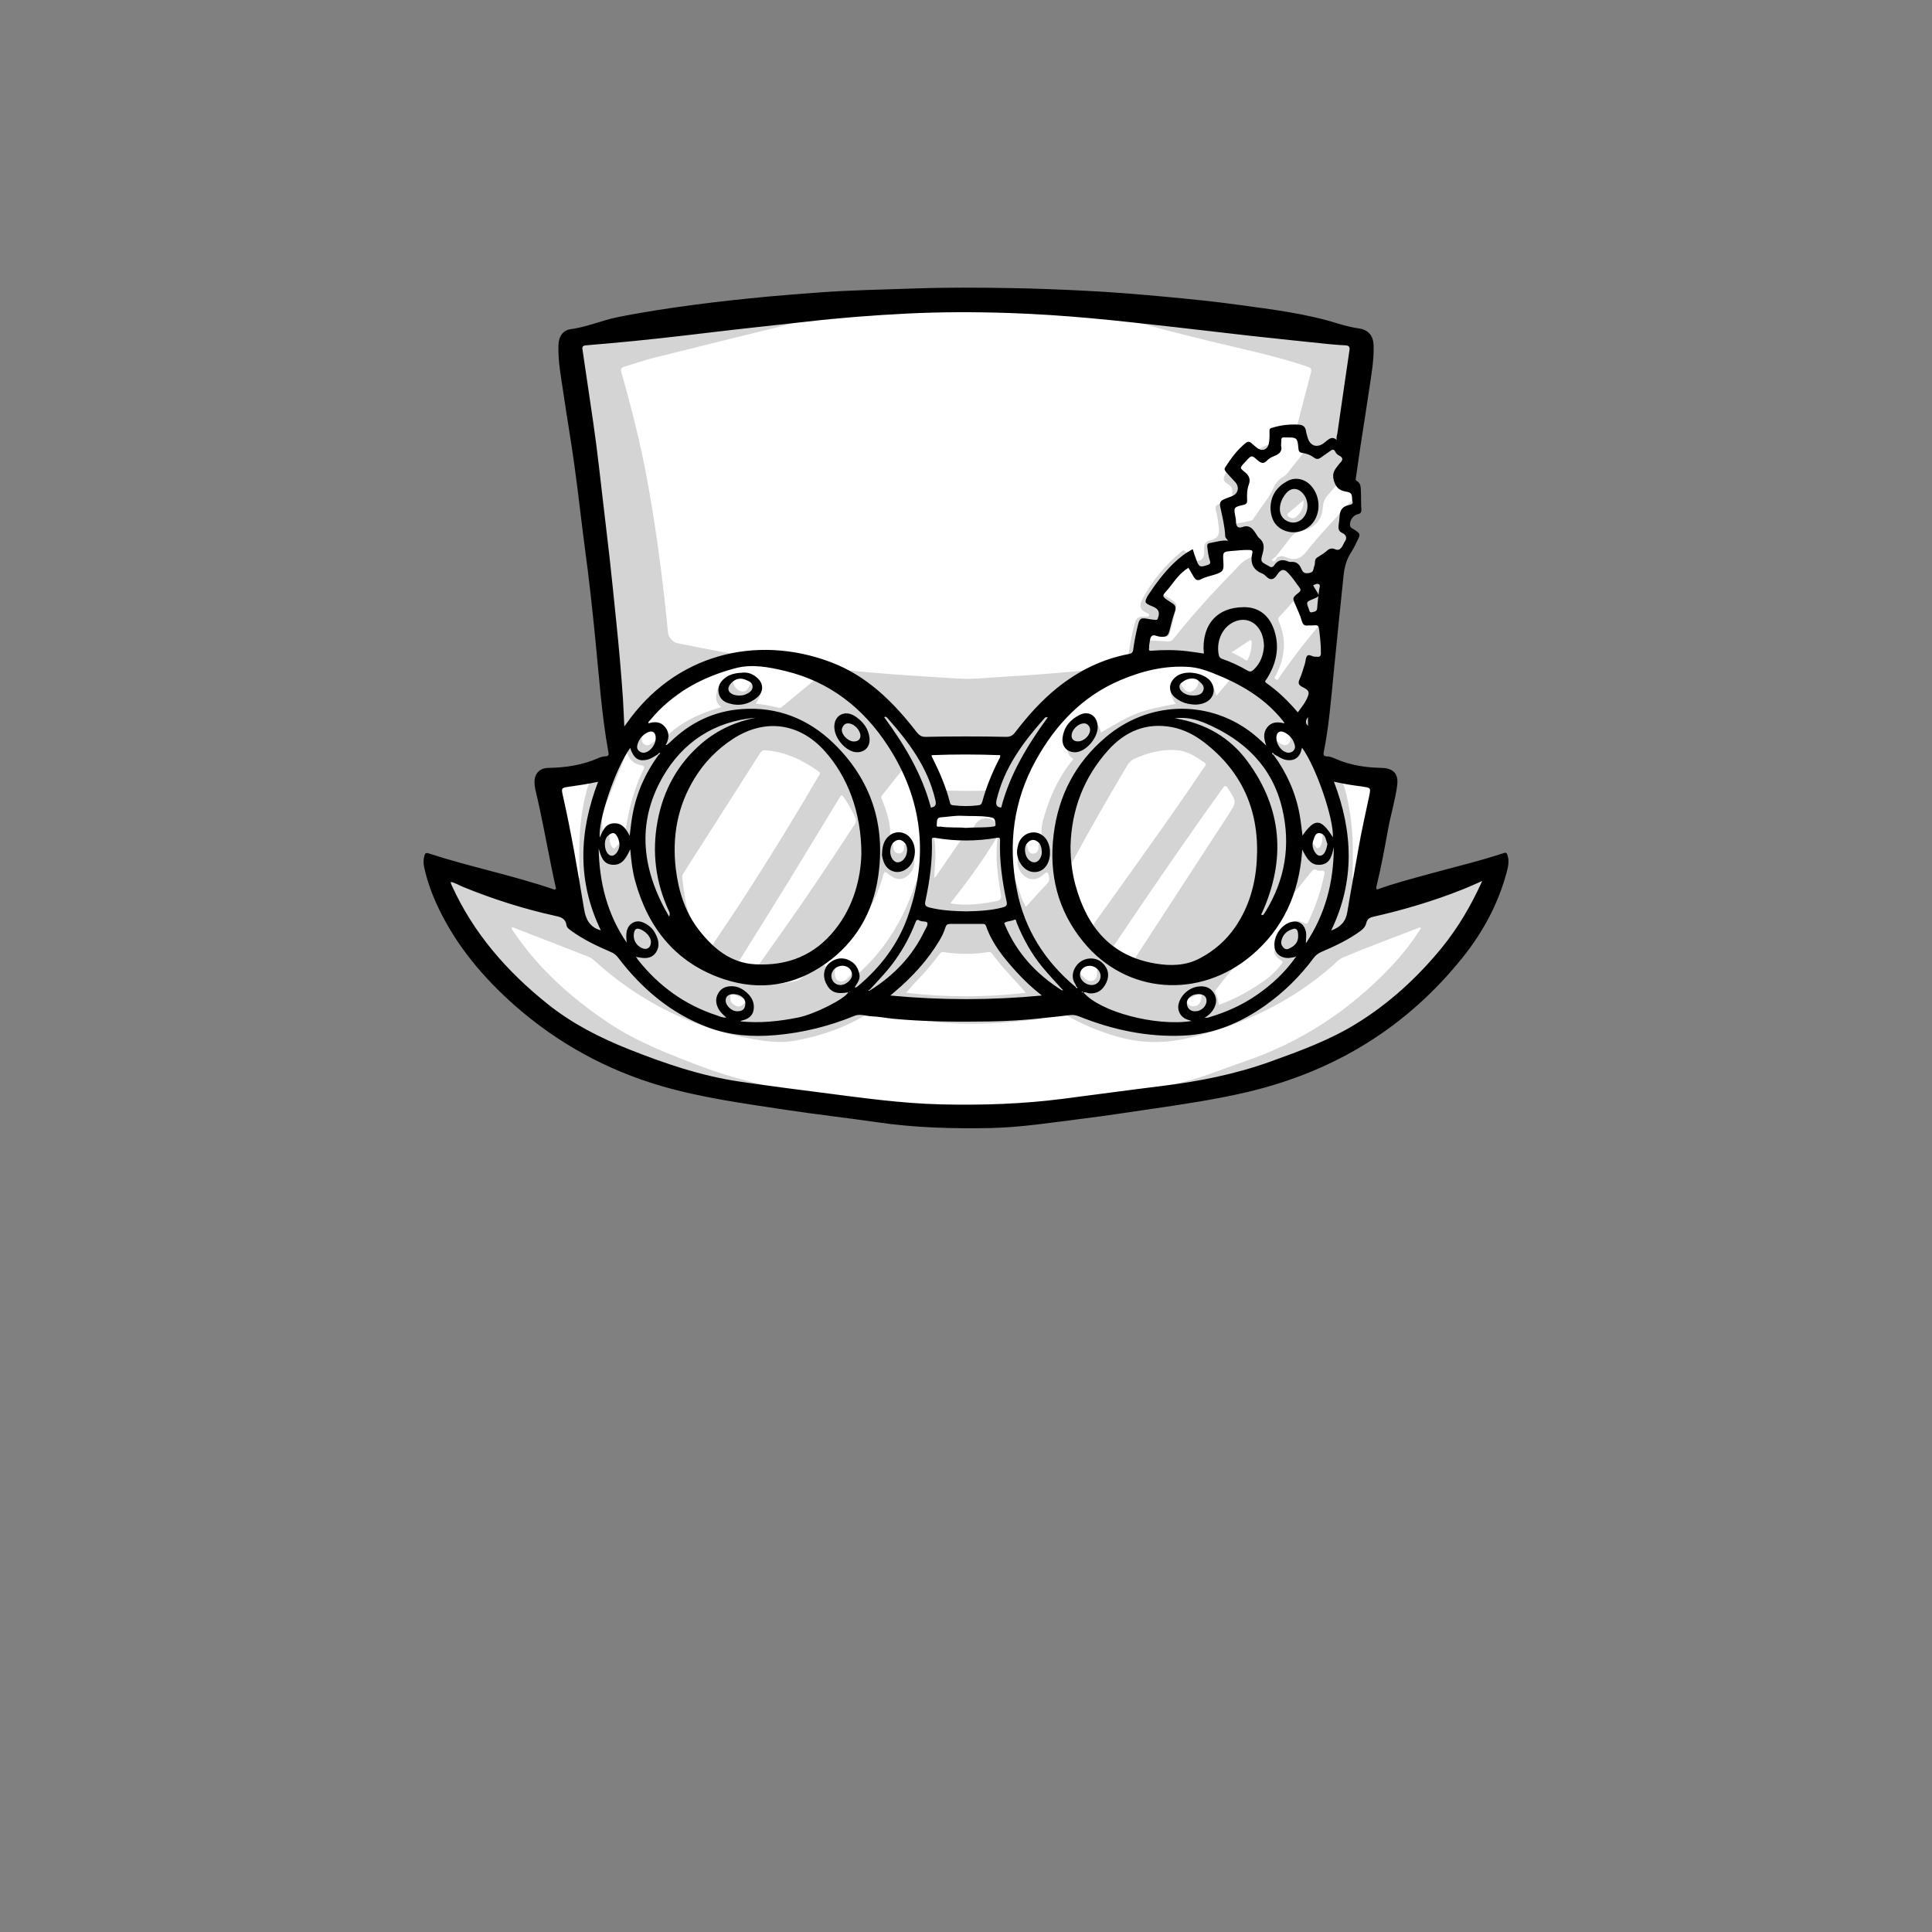 <?xml version="1.0" encoding="UTF-8"?>
<svg id="steampunk-hatter" xmlns="http://www.w3.org/2000/svg" viewBox="0 0 2048 2048">
  <rect x="0" y="0" width="2048" height="2048" fill="#808080" stroke="none"/>
  <!-- Generator: Adobe Illustrator 29.1.0, SVG Export Plug-In . SVG Version: 2.1.0 Build 142)  -->
  <defs>
    
  </defs>
  <path id="fill-head34" class="fill" d="M614.7,986.8c2.3-6.8,2.8-12.8,1.5-19.5-5.1-26.5-9.3-53.1-14.2-79.6-2.8-15.4-6.2-30.6-9.4-46,0-.3-.3-.6-.3-.9,0-2.7-.7-5.4,0-8,.9-3.9,4.4-1.5,6.7-2,10.7-2.1,21.8-2.7,32.4-5.7,1.6-.5,5-2.1,6,2,.3,1.2,1.3,0,1.8-.3,2.3-2,4-4.3,5.2-7.2,5.4-14,10.3-28.2,13.9-42.7,1.8-7.4-.4-15.4-1.6-23.1-6.6-40.5-13.7-80.8-16.7-121.8-.5-7.3-1-14.7-.5-22,.8-12.8-1.3-25.2-3.7-37.6-4.7-25-10-50-12-75.5-1.1-14.6-.9-29.3-2.4-43.9-.7-6.6-.9-13,.9-20,1.7-6.7-1.5-14.7-2.6-22.1-1.9-13.5-4.9-26.9-5.4-40.5-.3-7.4,0-7.5,7.7-8.2,11.8-1,23.6-2,35.3-3,31.5-2.8,62.9-6.6,94.4-10.3,36.2-4.3,72.4-8.5,108.7-12.1,43.6-4.4,87.3-7.9,131.1-8.7,10-.2,20-.9,29.9-.8,25.5.2,51,1.1,76.4,2.4,37.9,1.9,75.8,5.3,113.5,9.5,32.9,3.7,65.8,7.6,98.8,11.4,38.1,4.4,76.1,8.9,114.3,11.6,9.8.7,10.4.6,9.6,10.3-1.1,12.7-3.4,25.4-5.2,38-1,6.8-2,13.5-3.1,20.2,0,.7-.5,1.4-.2,2,5.2,11.4.2,22.9.2,34.4v18.4c.2,7.7-1.6,15.5-2.5,23.2-.9,7.6-1,7.9,6.4,9.5,4.3,1,6.7,2.6,6.9,7.4,0,2.2.4,4.6.7,6.9.5,3.6-.4,6-4.2,6.7-7.5,1.4-9.4,6.8-9.9,13.5-.3,4.3-1.4,8.3,4,10.7,2.3,1,3.1,4,3.1,7,0,4.9-2,9-4.6,12.9-3.1,4.7-7.5,4-12.1,3.1-2.4-.5-3.8,1-4.2,3.2-.5,2.4-1,5-.8,7.4,1.9,26.5-1.6,52.6-4.8,78.7-.7,6.2-.3,12.3-.5,18.5,0,2.4.8,5-2.5,6.3-1.3.5-.9,2.4-1.1,3.7-3.1,18.7-6.4,37.4-8.9,56.3-1.1,8.5-1.8,17.1,1.6,25.7,4.2,10.5,7.3,21.4,11,32.1.9,2.5,1.7,5.2,3.9,6.8,1.2.9,2.5,5.5,4.8.4.5-1.2,4.1-.7,6.2,0,11.4,3.4,23.2,4.4,34.9,5.6,2.8.3,3.2,1.2,3.2,3.6,0,10.9-3.1,21.4-5.5,31.9-7.2,31.7-11.7,63.8-17.6,95.8-.5,2.8-.7,5.7-1.7,8.3-2,5.2.5,9.8,1.2,14.6.2,1.5,1,2,2.4,1,4.1-2.8,8.8-4.8,10.1-10.4.9-4.2,3.5-6.2,7.8-7.2,24.2-5.6,48.1-12.1,71.5-20.4,13.6-4.8,27.1-10,40.3-15.9.3,0,.6-.3.9-.4,2.7-1.3,6.1-1.8,7.9,0,1.6,1.5,1.2,5.1,0,7.5-3.2,7-6.3,14-10,20.7-8.2,15-17.1,29.6-27.9,42.9-12.1,15-24.7,29.4-39.1,42.4-16.2,14.6-32.9,28.4-51.1,40.4-16.4,10.8-34.4,18.7-52.5,26.3-30.1,12.7-60.8,23.7-92.5,31.3-27.7,6.6-56,9.9-84.3,13.6-32.9,4.3-65.7,8.3-98.6,12.5-12.9,1.6-25.8,2.6-38.8,3.4-30.4,2.1-61,1.5-91.4.9-26.5-.5-52.8-3.5-79.1-7-37.3-5-74.6-9.8-111.9-14.7-36.6-4.8-72.1-13.8-106.8-26.6-21.6-7.9-42.7-16.7-63.5-26.5-18.1-8.6-34.4-20-50-32.5-13.1-10.5-25.9-21.3-37.5-33.5-19.7-20.7-37.5-43-51.3-68.2-3.9-7.2-7.5-14.5-11.2-21.7-1.9-3.6-3.9-8.4-1.3-11.2,2.5-2.7,7.1-.4,10.6,1.2,35.7,16,73,26.9,110.9,35.8,3.4.8,5.6,2.4,6.3,5.5,1.3,6.6,6.6,9.4,12,12.4h0Z" fill="#ffffff"/>
  <g id="fill-glasspart" class="fill" fill="#FFFFFF">
    <path id="fill-head33" class="fill" d="M1134.8,897c1-38.5,13.8-72.6,39.6-101.3,18.2-20.3,40.8-30,68.4-24.7,12.5,2.4,23.5,8.2,33.5,15.9,41.5,31.8,59.2,74.3,55.9,126.1-1.6,25.2-8.4,48.7-22.8,69.8-9.7,14.2-22.3,25-37.4,33.1-15,8-31.1,8.3-47.2,5.6-47.3-7.9-72.6-38.9-84.7-82.9-3.7-13.6-5.4-27.5-5.3-41.6" fill="#ffffff"/>
    <path id="fill-head32" class="fill" d="M913,905c-.6,25-7.6,55.2-28.1,80.9-21.5,27-50.2,38.3-84.4,36.4-26-1.5-44-16.7-59.1-35.7s-22.2-41.5-25-65.3c-4.1-34.1,1.7-66.3,19.7-95.9,10.5-17.2,24.2-31.3,41.1-42.2,33.6-21.8,69.9-17,96.7,12.7,24.6,27,39.2,65.3,39.1,109.1" fill="#ffffff"/>
  </g>
  <g id="fill-metalpart" class="fill" fill="#FFFFFF">
    <path id="fill-head31" class="fill" d="M675.5,1014.6c7.3,1.6,14.7,2.4,19.4-4.7,4.9-7.4,2.5-14.9-1.7-22-1.8-2.9-4.2-5.2-6.9-7.1-5-3.4-10.5-5.7-16.3-2.2s-6.7,9.5-6.5,15.8c0,1.6.5,3.3.4,5-20.6-30-28.9-63.7-29.7-99.7,2.5,7.9,4.4,16.6,14.6,17.2,10.6.7,14.7-7.5,18.9-16.4,1,11.8,2.2,22.7,5.1,33.3,14,50.7,43.7,87.7,94.5,104.5,38.2,12.6,74.5,6.8,107.6-16.7,32-22.7,50-54.2,55.6-92.2,8.1-54.7-7.4-102.6-47.3-141.3-27-26.1-59.7-39.1-97.6-36.2-29.3,2.2-54.4,14.3-75.4,34.8-1.2,1.2-2.5,2.2-3.8,3.2h-1.1c3.6-6.4,4.2-12.8-.5-18.8-4.7-5.9-11-6.3-17.7-4.1-.6-1.8.9-2.4,1.6-3.3,23.8-28.9,55.2-45.8,90.6-55.2,17.5-4.7,35.3-1.2,52.7,3,47.2,11.2,82.5,39.2,108.5,78.9,37.5,57.2,44.1,118.9,20.8,183-10.2,28.3-28.4,52-51.5,71.5-.9.8-1.8,1.4-2.8,2.1-.2,0-.6,0-1.4-.2,2.7-4.3,6.1-8.5,5-13.8-1-5-3.1-9.7-7.6-12.9-7.8-5.5-16.4-5.3-23.9.8-6.1,5-7.7,13.4-4.1,21.1,4.7,9.9,10.7,12.4,23.8,10.1-3.6,7-35.6,23.3-53.5,26.8-20,4-40.1,6.1-60.9,4,.6-.3.9-.7,1.3-.8,6.3-1.4,11.5-4.4,12.7-11.1,1.3-7.4-1.7-13.6-7.2-18.6-4.2-3.7-8.9-6.4-14.7-6.7-6.2-.3-11.5,1.2-15.1,6.7-3.6,5.4-3.3,10.9-.5,16.6,1.9,3.7,5,6.5,8.7,9.9-4.4.2-7.3-1.4-10.3-2.4-33.9-11.1-61.5-31.1-83.6-59.1-.5-.6-.8-1.4-1.2-2.1.6-.3.8-.4,1-.6h0ZM787.6,713c-7,.4-13.9,1.4-19.6,6.1-4.9,4-7.3,9-6.2,15.3,1.1,6.2,5.3,9.5,10.9,11.2,11,3.2,21.2.9,29.9-6.3,7.3-6.1,7-15-.3-21.1-4.2-3.6-9-5.6-14.7-5.2M908.5,797.4c8.9,0,14.3-6.6,13.2-15.4-1.2-9.7-6.6-16.4-14-21.9-6-4.5-12.6-5.1-17.6-1.8-4.7,3.1-6.7,9.5-5.2,16.5,2.5,11.6,14,22.6,23.6,22.6M935,904.8c-.2,1.7.4,4.7,1.3,7.5,3.7,12.1,16.5,15.8,26,7.7,9.1-7.8,10.1-23.4,2.2-32.3-6-6.8-16-7.3-22.6-1.2-5.1,4.6-6.7,10.5-6.9,18.3" fill="#ffffff"/>
    <path id="fill-head30" class="fill" d="M1373.1,1015.1c-11.1,15.8-25.1,28.8-40.9,39.7-15.3,10.6-32.1,18.2-49.9,23.5-.9.3-1.9.5-2.9.7h-2.6c4.2-2.4,7.2-5.2,9.3-8.9,3.3-5.7,4-11.5.3-17.4-3.8-5.9-9.4-7.5-16-6.8-9.9,1.1-18.7,8.7-21.2,18.4-1.7,6.8,1.6,13.6,8.1,16.3,1.8.8,3.7,1.3,5.7,1.9-37.8,6-97.2-9.7-114.6-30.3,2.3-.7,4.1.8,6.1,1,8.3.7,14.5-3.2,18.2-11.7,3.4-7.7,1.9-14.9-4.4-20.7-5.5-5.1-13.9-6-20.9-2.5-7.7,3.8-14.4,15.6-7.7,25.1.6.8.8,1.8,1.1,2.7-.2.2-.5.4-.7.6-32.9-27.4-54.7-61.7-63-103.8-9.3-47.7-3.4-93.7,20-136.3,20.7-37.5,49.1-68.1,89.6-85.3,23.3-9.9,47.5-16,73.1-14.1,8.7.6,17,3.2,25,6.4,28.6,11.2,54.7,26.1,74.3,50.5.5.7,1,1.3,1.5,2v.9c-6.9-1.8-13.4-1.7-18.2,4.5-4.7,6.1-3.1,12.5-.8,19.1-5.8-5.5-11.5-10.8-17.8-15.4-46-33.8-107.9-31.2-152.3,6.4-32,27.2-50.2,61.8-55.3,103.3-5.1,42.1,4.4,80.5,31.4,113.6,45.8,56.1,123.7,61,178.7,14.2,33.3-28.4,49.6-65.5,53.2-108.6,0-.8,0-1.7.2-3.4,4.6,9.1,9.2,18,20.7,16,8.9-1.5,10.7-9.7,12.8-18.4-.2,37.4-9,70.9-29.6,101.9,0-4.7.9-8.5,0-12.3-1.9-8.7-8.7-12.8-17.1-9.9-10.3,3.5-17.7,15.7-16.1,26.5,1,7.3,7.8,12,16.3,11.1,1.8-.2,3.6-.7,5.4-1,.4.3.6.4.8.6h.2ZM1267.1,746.9c3.3,0,7.4-.7,11.2-2.6,8.5-4.3,10.6-13.6,5.4-21.6-6.2-9.3-28-14.1-38.2-4.6-7.3,6.8-6.9,16.2,1.2,22.1,5.8,4.4,12.4,6.5,20.4,6.7M1139.5,797.4c11.9,0,25.8-16.6,24.1-28.9-1.4-10.3-9.9-15.3-19.2-10.6-9.8,4.9-16.4,12.6-17.9,24-1.3,8.8,4.1,15.4,13,15.5M1113,904.1c.2-3.9-.6-7.6-2.1-11.1-4.6-10.6-16.6-13.9-25.5-7-4.6,3.6-6.3,8.8-7.1,14.3-1.6,10.5,6.2,22.4,15.7,23.9,9.8,1.5,17.3-5.1,18.8-16.6.2-1.2,0-2.4.2-3.5" fill="#ffffff"/>
    <path id="fill-head29" class="fill" d="M1245.3,761.4c12.3-1.5,22.8,1.2,32.8,5.4,40.9,17.5,70.5,45.8,81,90.3,9.1,38.8,3.1,75.6-18,109.7-.4.7-.9,1.4-1.4,2.1-.6.8-1.4,1.7-2.4.9-.9-.7,0-1.3.4-2.1,25.6-56.6,21.6-110.7-15.6-160.9-18.5-25.1-44.2-40.1-76.8-45.4" fill="#ffffff"/>
    <path id="fill-head28" class="fill" d="M709.3,971.7c-28.6-48.6-35.2-98.1-7-147.6,21.4-37.5,54.9-59.5,98.8-63.2-21,4.2-40.1,12.7-56.7,26.7-25.8,21.8-41.1,49.8-47.3,82.7-6.2,33-2.3,64.9,11.9,95.4.8,1.5,1.5,3.1.3,6" fill="#ffffff"/>
    <path id="fill-head27" class="fill" d="M986.7,856.1c-9.4-35.7-27.9-66.4-49.5-95.7,1.9-1.3,2.9.2,3.9,1.4,22.4,25.2,42.2,51.8,50.1,85.5,1.2,4.6,1.4,7.9-4.5,8.8" fill="#ffffff"/>
    <path id="fill-head26" class="fill" d="M1061.3,856.1c-4.9-.7-6-3-4.8-8.1,8-34,27.8-61,50.5-86.3.7-.8,1.3-2,3.7-1.2-21.5,29.5-40.2,60.1-49.4,95.6" fill="#ffffff"/>
    <path id="fill-head25" class="fill" d="M1125.5,1049.6c-27-16.9-47.7-39.5-60.3-69-.3-.7-.8-2-.6-2.2,3.2-2.3,7.2-1.7,10.7-3.4,1.8-.9,1.9,2.2,2.4,3.5,7,17,15.7,33,27.5,47.1,6.7,8,13.9,15.6,20.8,23.4-.2,0-.3.4-.5.6" fill="#ffffff"/>
    <path id="fill-head24" class="fill" d="M921.9,1048.9c9.5-10.4,19.4-20.5,27.5-32.1,8.5-12.1,15.5-25.1,20.8-38.9,1-2.6,1.9-4.1,4.7-2h.5c2.6,1.2,7.1,0,7.6,2.4.5,2.5-1.9,5.7-3.2,8.5-12.8,26.7-32.5,47.1-57.4,62.7,0-.2-.2-.4-.5-.7h0Z" fill="#ffffff"/>
  </g>
  <g id="fill-middlestrap" class="fill" fill="#FFFFFF">
    <path id="fill-head23" class="fill" d="M1024.3,966.1c-13.5-.3-26.6-.8-39.4-4.2-3.5-.9-4.9-2.2-4-6.5,4.6-21.3,7.7-42.9,6.9-64.8,0-2.8,1-2.8,3.2-2.5,22,3.8,44,3.8,66,0,2.4-.4,3.2,0,3.1,2.6-.8,21.9,2.3,43.5,6.9,64.8,1,4.5-.7,5.5-4.1,6.4-12.7,3.4-25.8,3.8-38.6,4.2" fill="#ffffff"/>
    <path id="fill-head22" class="fill" d="M1023.7,877.6c-8.9-.9-17.9,0-26.8-1.4-1.3-.2-4.6,1.5-4-2.2.5-3-.7-7.2,4.3-7.6,7.6-.5,15.1-2,22.8-1.6,9.2.5,18.5-.2,27.7,1.2,6.1.9,6.7,1.1,7.5,7.3.3,2.5-.6,2.6-2.5,2.9-9.6,1.3-19.3.6-29,1.4" fill="#ffffff"/>
  </g>
  <g id="fill-backstrap" class="fill" fill="#FFFFFF">
    <path id="fill-head21" class="fill" d="M987.5,800.6c24.3-.9,48.4-.9,72.6,0,.5,2.3-.8,3.6-1.5,4.9-7.2,14.2-13.2,28.9-17.4,44.3-.8,2.8-1.9,3.7-4.6,4-8.5.9-16.9,1-25.4,0-1.8-.2-3.5,0-4.2-2.6-4.3-17.1-11.4-33.2-19.3-48.9,0-.3,0-.7-.2-1.6h0Z" fill="#ffffff"/>
    <path id="fill-head20" class="fill" d="M636.9,986.2c-12.2-3.4-16-12.2-17.8-22.8-6.7-40-13.3-80.1-22.4-119.7-1.9-8.4-1.6-8.5,6.9-9.7,9.9-1.4,19.8-2.9,30.4-5.2-20.4,53.1-22.3,105.3,2.9,157.4" fill="#ffffff"/>
    <path id="fill-head19" class="fill" d="M1414,828.6c10.3,2.2,19.7,3.9,29.2,5,.5,0,1,.2,1.5.3,8.3,1.2,8.5,1.2,6.7,9.9-3.9,18.8-8.2,37.6-11.5,56.5-3.8,22.2-8.1,44.3-11.7,66.6-1.6,10-7.2,15.9-17.1,19.5,25.2-52.2,23.3-104.4,2.9-157.8" fill="#ffffff"/>
  </g>
  <g id="fill-screwleft" class="fill" fill="#FFFFFF">
    <path id="fill-head18" class="fill" d="M892.9,1023.7c5.9,0,10.4,4.2,10.3,9.7,0,5.4-6.1,10.7-12.3,10.7s-9.5-4-9.6-9.4c-.2-5.7,5.2-10.9,11.6-11" fill="#ffffff"/>
    <path id="fill-head17" class="fill" d="M695.1,782.3c0,6.4-4.7,13-10.2,15.1-3,1.1-5.6.4-7.8-1.6-1.9-1.8-2.2-4.1-1.3-6.8,1.7-5.5,5-9.6,10-12.3,5.6-3,9.3-.6,9.3,5.6" fill="#ffffff"/>
    <path id="fill-head16" class="fill" d="M777.5,1053.8c6.8,0,12.5,4.3,12.5,9.5s-3.1,8.7-8.6,8.7-12.3-5.2-12.3-11.2,3-6.9,8.4-7" fill="#ffffff"/>
    <path id="fill-head15" class="fill" d="M656.7,894.9c0,5.9-4,12-7.8,12.2-4.4.2-7.5-5.6-7.7-12.1,0-3.4.7-7.1,3.9-9.6,4.3-3.4,6.8-3.1,9.4,1.7,1.4,2.5,1.9,5.2,2.2,7.8" fill="#ffffff"/>
    <path id="fill-head14" class="fill" d="M690,998.8c-.2,5.9-4.5,8.5-9.9,6-6.4-3-9.7-9.7-8-16.6.8-3.2,2.4-4.7,6.1-3.4,6.5,2.4,12,8.6,11.8,14" fill="#ffffff"/>
    <path id="fill-head13" class="fill" d="M783.3,737.3c-6.4,0-11-2.9-11.2-6.8-.2-4.2,5-9.6,10.1-10.8,3.1-.7,5.9,0,8.7,1.1,3.2,1.5,6.8,3.4,6.9,7.1,0,4.2-3.5,6.5-7.2,8.1-2.4,1-4.8,1.3-7.3,1.3" fill="#ffffff"/>
    <path id="fill-head12" class="fill" d="M912.1,780c0,3.7-2.6,5.9-6.9,6-6.6,0-15-8.8-12.3-14.6,1.8-3.8,4-5.2,8-4.4,5.6,1.1,11.2,7.5,11.2,13" fill="#ffffff"/>
    <path id="fill-head11" class="fill" d="M943.7,902.4c.4-4.6,1.5-8.9,6-11.2,3-1.5,5.9-.8,8.3,1.4,3.7,3.4,4,7.8,3,12.4-1.2,5.6-5.8,9.7-10.2,9.2-4-.6-7.4-6.1-7.1-11.8" fill="#ffffff"/>
  </g>
  <g id="fill-screwright" class="fill" fill="#FFFFFF">
    <path id="fill-head10" class="fill" d="M1156.7,1044.2c-6.3-.2-12-5.6-11.9-11.1s4.8-9.5,10.7-9.3c6.2.2,11.3,5.3,11.2,11,0,5.5-4.5,9.6-10,9.4" fill="#ffffff"/>
    <path id="fill-head9" class="fill" d="M1352.9,782c0-5.8,3.6-8.3,8.8-5.7,5.7,2.9,9.5,7.6,10.9,13.9,1.1,5.1-3.9,9-9.2,7.2-5.8-1.8-10.5-8.8-10.5-15.4" fill="#ffffff"/>
    <path id="fill-head8" class="fill" d="M1270.2,1053.8c5.8,0,8.8,2.5,8.7,7.2,0,5.8-5.7,10.9-12,11-5.8,0-8.9-3.1-8.9-8.9,0-5,5.6-9.2,12.2-9.3" fill="#ffffff"/>
    <path id="fill-head7" class="fill" d="M1407.1,894.8l-.4,2.4c-1.5,7-4.5,10.5-8.4,9.8-3.5-.7-7.4-7.7-6.8-12.7.2-2,.8-3.9,1.5-5.7,1-2.7,2.3-5.7,5.6-5.5,3.2.2,5.7,2.3,6.7,5.6.6,2.1,1.2,4.3,1.8,6.1" fill="#ffffff"/>
    <path id="fill-head6" class="fill" d="M1376,991.8c.4,6.3-2.9,10.3-8.2,13-2.2,1.1-4.7,2.2-6.9.2-2.4-2.2-3.4-5-2.6-8.1,1.7-6.7,6.3-10.7,12.9-12.3,3.2-.8,4.8,1.7,4.8,7.2" fill="#ffffff"/>
    <path id="fill-head5" class="fill" d="M1264.3,737.3c-.6,0-1.4,0-2.3-.2-5.5-.5-10.7-4-11.6-8-.9-3.9,2.3-5.5,4.8-7.3,4.8-3.2,11.5-3.6,14.9-.5,3.2,2.8,7.4,5.8,5.4,10.8-1.8,4.5-6.5,5.1-11.2,5.2" fill="#ffffff"/>
    <path id="fill-head4" class="fill" d="M1149.1,766.8c3.8,0,7,3.8,6.4,8-.7,5.6-7,11.2-12.7,11.2s-7.7-3-6.7-7.9c1.1-5.7,7.5-11.2,13-11.3" fill="#ffffff"/>
    <path id="fill-head3" class="fill" d="M1104.4,903.1c0,5.5-3.5,10.7-7.4,11-4.2.3-8.7-3.6-9.9-8.9-1.1-4.8-.9-9.3,3.1-12.8,2.4-2.1,5.3-2.8,8.3-1.1,4.7,2.5,5.6,7,5.9,11.8" fill="#ffffff"/>
  </g>
  <g id="fill-gears" class="fill" fill="#FFFFFF">
    <path id="fill-head2" class="fill" d="M1375.6,755.3c-10-11.8-20.8-22.4-33.2-31.2-2.5-1.8-.9-2.8,0-4.3,9.5-14.5,13.6-30.3,9.4-47.5-4.6-18.8-16.4-29-33.7-28.8-27.9.4-42.8,17.6-42.5,43.8,0,1.7.2,3.3.4,5.4-6.1-.9-11.9-1.8-17.7-2.5-12.6-1.4-25.2-1.4-37.9-.5-1.8,0-2.9,0-2.6-2.2.2-1.5,0-3,.3-4.5.6-3,.6-6.9,2.5-8.8,2-2,5.7.3,8.6.6,7.5.7,8.9-.6,10.8-8.2,1.6-6.4,3.4-12.7,5.4-19,1.2-3.8.4-6.2-3-8.3-13.6-8.5-10.6-7-2.7-17,5.8-7.4,11.2-15.4,19.9-20.5,1.8,3.2,3.7,6.4,5.6,9.6,1.8,3.2,4.1,4.5,7.8,2.5,4.4-2.4,9.3-3.3,14.1-4.8,9.4-3,10.1-4.5,9.5-14-.6-10.2-.7-10.4,9.6-11.2,6-.5,11.9-1.2,17.9-1,2.3,0,3.9.3,3.2,3.4-2.3,10,.5,17.6,10.6,21.6,3.6,1.4,5.9,6.3,9.9,5.9,3.8-.4,5.5-4.9,8.1-7.6,4.1-4.3,7.4-.9,9.6,1.3,4.4,4.7,8,10.2,11.9,15.4,1.5,2,1.3,3.5-1,5.3-6.9,5.5-6.7,5.5-3.1,13.5,2.4,5.4,4.8,10.9,6.5,16.5,1.1,3.7,2.7,5.3,6.5,4.7,1.3-.2,2.7,0,4,0,7.1-.6,7.2-.6,8.1,6.5.9,7.4,1.6,14.9,1.6,22.4s-1.2,4.8-4.6,4.2h-2c-2.7,0-5.9-2.8-7.9-.9-1.7,1.7-1.4,5.3-2.3,7.9-1.8,5.7-3.3,11.5-5.8,16.9-1.9,4.2-.9,6.3,2.9,8.2,7.6,3.7,8.2,5.8,4.4,13.4-1,1.9-2.1,3.8-3.3,5.5-1.8,3-3.8,5.6-5.9,8.5v-.2Z" fill="#ffffff"/>
    <path id="fill-head1" class="fill" d="M1358,472.6v-4.6c-.4-3.1.8-4.3,3.9-3.8h1c11.7-.1,12.2.3,13.2,11.9.2,2.8,1.2,4.1,4,4.5,4.7.6,9,2.4,12.7,5.1,2.4,1.8,4.5,1.6,6.7.1,3.6-2.4,7.1-4.9,10.5-7.4,2.1-1.5,3.6-2.1,5.1.9.8,1.7,2.4,3.3,4.1,4.1,4.7,2.3,4.1,4.8,1,7.9-1.2,1.2-2,2.7-3.1,3.9-4.4,5.2-5.5,9.9-2.6,17.2,2.9,7.2,7.9,8.5,13.4,9.5,6.7,1.2,4.3,6.5,5.5,10,1.1,3.2-2.3,3.7-4.3,4.1-6.7,1.5-9.1,5.8-9.4,12.2,0,2.7-.6,5.3-.9,7.9-.5,4.1-.8,7.5,4.3,9.7,3,1.3,5,4.8,2.2,8.7-1.2,1.7-1.9,3.8-3,5.6-1.7,2.7-3.8,4.2-7.4,2.6-2.8-1.3-5.5-1.2-8.2,1.3-3.2,2.9-6.9,5.2-10.6,7.4-3.7,2.3-1.8,6.2-3.2,9.2-1.2,2.5-.2,6.1-4.6,7.1-4.3,1-7.1.6-9-4-1.9-4.8-5.3-8.3-11.3-7.5-.8,0-1.7,0-2.4-.4-6.1-2.6-11.2-2-15.2,4-1.5,2.3-3.7,2.5-5.8.6,0,0-.3,0-.5-.2-8-4.2-8.4-4.3-6-12.9,1.8-6.5,2-11.8-3.6-16.4-1.5-1.2-2.4-3.2-3.5-4.8-3.4-5.2-6.9-9.6-14.4-6.9-4.8,1.7-6.8-1.2-6.7-5.8,0-1.7-.3-3.3-.6-4.9-1.9-10-2-10.3,8.1-12.7,3.7-.8,4.4-2.2,4.3-5.5-.3-5.5,0-11.1,1.8-16.2,1.9-5.2.5-8.9-3.2-12.3-1.9-1.8-5.5-4.1-5.2-5.5.5-2.6,3.4-4.6,5.3-6.9,0-.1.2-.2.3-.4,5.7-6,5.8-6.1,12-.7,3.4,3,6.5,4.4,10.1.4,2-2.2,4.8-3.6,7.5-4.7,6-2.6,9.3-6,7.7-11.4M1346.8,538c0,12.3,5.3,20.8,15.2,24.6,10.1,3.9,21.7.8,28.9-7.6,9.5-11,8.8-29.5-1.6-40.5-6.7-7.1-16.6-9.1-25-4.4-10.8,6-17.2,15.1-17.5,27.9" fill="#ffffff"/>
  </g>
  <path id="shading-head" class="shading" d="M1353.4,591.4c2.9-2,5.9-2.4,9.3-.9,8.9,3.8,15.3,2.9,22.3-6,14.4-18.3,30.8-35,46.4-52.3,1.2-1.3,2.2-2.9,4.6-3.7v7.5c0,1.5-.8,1.6-2,2.2-3.2,1.7-7.6,1.5-9.3,5.2-2.3,4.9-1.9,10.4-2.7,15.6-.2,1.7,1.3,2.1,2.4,2.8,5.8,3.8,7,6.9,4.6,13.5-3.3,9-4.5,12.5-17.4,11,2.1,4.2.8,7.7-2.2,10.9-1.2,1.3-1,3.1-.9,4.8,1.2,25.6-2.2,50.9-5.3,76.2-.7,5.6-.2,11.3-.2,16.9s.5,4.1-2.1,5c-1.8.7-1.3,2.6-1.5,3.9-3.1,18.9-6.6,37.8-9,56.7-1,7.9-2.4,16.3,1.5,24.2,1.5,3.1,1.1,6.5.7,9.8-.4,3.5-.7,6.9,4.2,7.7,1.6.3,1.5,2.5,1.9,3.8,2.3,6.4,4.3,13,8.3,18.5.4.6,1.5,6.6,4.5.7,1.5-3,10.9.8,12.2,4.7,4.8,15,7.6,30.3,9.1,46,1.7,16.8,1.3,33.6,1,50.5,0,2-1.7,5.3,3.1,4.8,1.7-.2,1,2.2.8,3.3-2.1,12.1-4,24.3-6.7,36.3-1.3,5.7,1.1,10.4,1.8,16.1,5.6-3,10.8-5.5,12.4-12.1.8-3.5,3.1-5.3,6.9-6.2,24.4-5.8,48.7-12.2,72.4-20.7,13.6-4.8,27.1-10,40.3-16,2.9-1.3,6.6-2.1,8.4-.4,2,1.7,1.2,5.5,0,8.4-9.2,20.9-20.8,40.4-34.4,58.7-10.4,14-21.8,27.3-34.4,39.3-22.9,21.7-46.8,42.2-75,57-20.3,10.7-41.4,19.7-62.9,27.7-26.2,9.7-52.7,18.6-80.2,23.8-20.6,3.9-41.4,6.7-62.2,9.5-8.9,1.2-17.7,2.2-25.5,3.1,14.7-3.3,30.3-7.3,46.2-10.2,25.9-4.8,49.8-15.4,74.5-23.8,60.5-20.6,112.2-54.8,155.9-101.2,11.6-12.4,22.1-25.7,31.1-40.2-1.4-1.2-2.4-.2-3.5.2-26.4,10.1-52.9,19.9-79,30.9-5,2.1-8.2,6.2-12,9.5-43.5,37.8-94,61.8-149.6,75.4-16.6,4.1-34,5.9-51.1,4.2-17.2-1.7-33.9-6.6-50-13-15.7-6.2-30.6-13.9-44.1-24.1-3-2.3-6-3-8.5.9-.2.4-.6.8-1,1.1-4.5,2.5-5.6,6.2-3.1,11.1-10.4,1.1-20.5,2.3-30.7,3.2-27.1,2.3-54.2,3.1-81.3.2-2.2-.2-4.2-.3-5.9-2-2-1.9-4.8-2.2-7.5-2.2h-34.7c2.5-5.5,3.8-10-3.8-10.4-4.5-7.1-8.5-2.4-12.6.5-25.5,17.8-54.2,28.1-84.5,33.8-15.1,2.8-30.4,1.1-45.2-1.6-64.1-11.6-120.3-39.7-168.5-83.5-3.1-2.8-6.8-4.2-10.5-5.6-24.9-9.8-49.9-19.4-74.9-29.1-.6-.2-1.2-.2-2.2-.4.4,2.6,1.9,4.1,3.1,5.8,26.4,39,60.9,69.4,99.7,95.5,30.4,20.4,64.2,33.2,98.2,46.2s69.1,20.5,104.4,28c2.4.5,4.5,2.2,8.2,1.1-18.3-1.5-35.4-4.2-52.6-6.4-38.6-4.8-76.2-13.8-112.7-27.3-21.5-7.9-42.7-16.7-63.4-26.5-16.5-7.8-31.7-18-46.2-29.2-14.5-11.3-28.6-23.2-41.4-36.5-20.1-20.8-38.1-43.3-51.9-69-3.7-6.9-7.3-13.8-10.9-20.8-.8-1.6-1.8-3.3-2.1-5-.4-2.4-1.4-5.8.4-7.1,2-1.5,5.3-1.1,8,0,19.5,8.9,39.8,16,60.2,22.6,17.6,5.7,35.6,9.8,53.5,14.3,3.3.8,5.6,2.3,6.3,5.5,1.5,6.7,6.7,9.5,12.2,12.7,1.6-6.1,3.2-11.5,1.7-18-2.7-11.3-4.2-22.9-6.2-34.4-.3-1.7-1.1-3.7,2.3-3.4,2.8.2,1.5-2.4,1.5-3.7-.4-13.5-.6-27,0-40.5,1.1-19.2,3.9-38.1,9.8-56.4,1.8-5.7,8.7-7.5,13.1-3.4,1.3,1.2,1.7,0,2.2-.6,2.8-2.5,4.2-6,5.6-9.3,1.7-3.8,2.9-7.8,4.3-11.7.3-.9.6-2.5,1.1-2.7,7.3-1.8,4.6-7.3,4.7-11.8,0-1.2-.2-2.5.2-3.5,6-13.5,2.3-27.1.2-40.6-6.2-38.3-12.8-76.6-15.6-115.3-.5-7.3-1-14.7-.5-22,.8-12.6-1.3-24.8-3.6-37.1-4.7-24.9-10-49.7-12-74.9-1.2-15.4-1-31-2.6-46.4-.6-6-2.3-12,1.3-18,1.1-1.8-.2-5.2-.6-7.8-2.5-16.4-5.2-32.9-7.6-49.3-.5-3.3,0-6.7,0-10s1.6-3.1,3.5-3.3c6.3-.7,12.6-1.3,18.9-1.8,39.5-3.4,78.8-7.9,118.2-12.7,33.2-4,66.5-7.5,99.8-11.2,1.5-.2,3,0,4.6.5-13.9,3.7-27.8,7.6-41.8,11-42,10.4-84.1,20.6-126.1,31.2-9.8,2.5-19.4,6.1-29.2,8.8-4,1.1-4.6,2.8-3.5,6.7,10.5,36.8,19.9,74,26.9,111.7,7.8,42.1,13.8,84.5,18.6,127,1.4,12.4,2.6,24.8,3.9,37.3.5,4.4,5.4,9.8,9.8,10.6,50.4,10.2,101.1,19.4,152.2,25.6,35.1,4.3,70.3,7.2,105.5,9.4,13.3.8,26.6,1.6,39.9,2.5,16.2,1,32.3-1,48.4-1.9,31.3-1.9,62.5-4.1,93.6-7.6,10.4-1.2,20.8-2.9,31.3-3.6,4.9-.3,5.7-2.9,6.3-6.5,1.7-11.2,3.7-22.3,6.2-33.3.5-2.1,1.2-4.2,1.7-6.2,1.1-4.5,3.8-6.9,8.6-6.5h3c1.3,0,3,0,3.4-1.5.5-1.8-1.4-1.8-2.5-2.5-.3-.2-.6-.3-.9-.4-5.8-2.7-7.3-7-4.3-12.9,10.1-20.1,24.4-36.8,41.5-51.3,1.9-1.6,3.1-3,5.1.5,1.6,2.9,5.1,4.6,8.8,4,1.5-.3,1.9.6,2,1.4.2,1.5,0,3.3,1.9,3.4,2.1.2,3.8-.9,5.1-2.7,2.2-3.1,1.7-6.7,1.6-10.2-.1-4.8,2-7.7,6.5-8.8,7.4-1.7,10-5.2,9.1-13.3-.7-6.3-1.6-12.6-3.2-18.7-1-3.8.2-5.2,3.3-6.3,2.5-.9,5-2,7.7-1.3,3.2.8,5.3,2,3.3,6.3-2.1,4.8.5,10,.4,15.1,0,1.3,1.5.7,2.4.7,7,0,13.8-2,20.6-3.4,1.5-.3,1.9-1.8,2.7-2.8,3.8-5.3,7.4-10.7,11.2-15.9,3.3-4.6,6.6-9.1,8.8-14.4,2.3-5.6,6-10.4,11.4-13.5,4.2-2.5,6.3-6.8,9.3-10.3,3.8-4.6,7.5-9.4,11.1-14.1,1.2-1.5,3.6-3-.4-4.4-1.6-.5-1-3.3-1.4-5-.8-3.6,0-8-5.1-9.8-2.6-.9-.8-3.6-.4-5.3,4.9-19.4,10-38.7,15.1-58,2.1-7.9,2.2-7.9-5.5-10.5-32.6-10.9-66.2-17.7-99.6-25.9-31.5-7.7-63-15.5-94.2-25.1,8.4.8,16.8,1.6,25.2,2.5,39.5,4.5,79.1,9.1,118.6,13.7,31.1,3.6,62.2,6.9,93.5,9.1,7.2.5,7.6.9,7.3,8-.5,13.7-3.5,27-5.4,40.5-.9,6.8-2,13.5-3.1,20.2,0,.6-.5,1.5-.2,2,5.5,11.4,0,22.9.2,34.4,0,6,.4,12,0,17.8-.7,9.5,1.7,19.4-2.9,28.4-.4.8,0,3.1-1.8,1.9-3.5-2.4-5.1,0-6.9,2.2-1.4,1.6-2.8,3.3-4.3,4.9-4.5,4.4-7.1,9.1-7.5,15.9-.9,15.1-11.1,22.3-24.8,25.3-4.1.9-6.8,2.9-9.2,6.1-5.2,6.9-10.6,13.7-16,20.5-.7.5-1.4.9-1.9,1.5-.7.8-2.9,1.4-1.5,2.8,1.2,1.2,2.8.5,3.6-1.1.2-.6.7-1.3,1.1-2h-.1ZM766,725.1c3.3,1.1,5.5,0,7-3.1.6-1.1,1.7-2.4,3.1-2.1,2.1.4.7,2.2,1,3.3,1.3,4.7,3.6,8.5,8.8,9.7,5,1.1,6.7-2.8,8.7-6,1.9-3.1,3.5-4.4,5,0,.4,1.1.6,1.5,2,1.1,4.9-1.5,5.3,1.7,5.1,5.2-.3,4.7-2.9,8.6-5.5,12.6,8.2,1.1,15.9,2.3,23.5,4.3,1.8.5,3.1.2,4.5-1,12-10,24.1-19.9,36.3-29.9-.7-.5-1.4-1-2.1-1.3-5.1-2-10.1-4.1-15.3-5.7-28.8-9-57.9-13.3-87.1-1.9-11.1,4.3-22.8,7.8-31.5,16.5s-13.4,11.9-20.7,17.2c-11.5,8.3-22.2,17.5-31.3,28.4,0,.4,0,.8-.2,1.2.3-.2.6-.3,1-.5,1.9-.4,4.2-1.4,5.5.5,1.5,2.1-1.4,3-2,4.6-.5,1.2-1.2,2.4-1.4,3.7-.5,2.8,0,5.3,2.6,7.1,2.4,1.7,4.7,1,7-.5,1.4-.9,2.8-1.8,4.1-2.8,1.2-1,2.7-1.4,3.6-.3,2.4,3,3.5.4,4.8-1,10.4-11,22.7-19.3,36.5-25.6,8.1-3.7,16.5-6.6,25.7-9.3-6.7-4.6-6.1-10.5-4.6-16.8.6-3.9,2.6-6.3,5.9-7.7h0ZM1273.5,1016.4c-4.3,1.7-8.2,4.5-12.8,5.4-18.1,3.7-35.9,2.7-53.6-3.2-4.2-1.4-4.1-2.7-1.9-6,32.3-49.5,64.5-99.1,96.8-148.7,9.1-14,9-13.9-.2-27.9-2.3-3.6-3.4-3.7-6,0-32.2,44.9-63.6,90.4-94.6,136.1-7.2,10.6-14.3,21.2-21.3,31.6-7.4-4.9-12.8-11.2-18.2-17.5-2.4-2.8-3.6-5-.8-8.8,19.1-26.4,37.9-53,56.8-79.5,19.8-27.8,39.4-55.7,58.4-84.1,1-1.5,3.8-3.2.8-5.3-9-6.3-18.1-12.4-29.6-13.3-15.6-1.2-30,2.7-44.1,8.8-3.7,1.6-6.2,3.9-8.3,7.4-19.7,33.4-39.2,66.9-57.5,101.1-.6,1.2-.9,2.7-2.9,3.6-.2-4.3-.5-8-.7-11.7l-8.4,37.5c-.4,1.9-1.1,3.8-.6,5.9,2.5,8.7,5.2,17.6,8.8,25.6,8.4,19,21.9,34.7,39.2,46.7,1.1.7,2.3,1.6,3.5,1.7,7,.9,12.4,5.3,17.5,9.3,2.6,2.1,5.3,3.7,8.2,4,14.9,1.8,29.7,2.4,44.2-3.3,9.9-3.9,19.9-7.3,28.1-14.3.3-.3.9-.8.8-.9-.5-.8-1.1-.4-1.6,0v-.2ZM1282,723c4.8,3.3,5.5,9,7.5,14.5,4.3-5.1,8.1-9.7,12-14.2,1-1.2,1.7-3.1,3.8-2.5.7.2,1.3.3,1.7-.5.4-1-.3-1.6-1.1-1.9-3-1.4-6.1-2.6-9.1-4.1-19.5-9.8-40.4-12.7-61.6-9.8-19.1,2.6-38.7,5-54.8,17.8-3.6,2.8-8.1,4.5-12.1,6.9-14.6,8.7-28,18.8-39.2,31.9-8.6,10.1-17.4,20-24.9,31-4.9,7.3-9.3,14.8-13.6,23.3-2.1-2.7-3.7-4.7-5.2-6.8-1.6-2.2-2.8-2.6-4.1.2-2.1,4.2-4.3,8.2-6.5,12.4-5.5,10.7-10.6,21.5-11,33.8-.2,5.1-4.8,7.5-9.4,5.2s-5.7-2-7.5-.5c-3.6,3-7.4,2.3-11.3,2.4h-26c-8.7,0-5.7.3-8.3-2.2-1.9-1.8-4.9-1.2-7.5,0-5.5,2.5-9.6,0-9.9-6.1-1-18-11.1-32.4-19-48.3-10.3,12.9-20.1,25.3-30,37.7-1.2,1.5-.6,2.7,0,4.2,6,15.4,11.6,30.9,7,48.4,4.6-3.1,5.2-.9,5.2,2.5s1.9,6.3,5.6,6.4c3.4,0,5.3-2.4,5.7-5.8,0-1.2-.5-3.1,1.2-3.4,1.5-.2,2.7,1.2,3.7,2.3.8.8.9,2.1,1.6,3,6.4,7.8,5.8,19-1.3,26.2-6.7,6.7-14,6.5-22.9-1.2-2.8-2.4-3.4-1.3-4.2,1.3-1.1,3.7-2.1,7.3-3.4,10.9-3.6,9.9-7.7,19.5-13.3,28.4-.9,1.5-3.5,3.8-3.7,3.3-.9-3.3-4.9-.7-5.8-3.5-1-2.8-1.2-5.4-.3-8.3,2-6.3,3.9-12.6,5.7-19,1.7-6.2,3.7-12.5,2.2-19.1-1.2-5.1-2.8-10.1-3.2-16.8-.2,2.2-.2,2.8-.2,3.5-1.7,30.8-10.4,59-30.7,83-16.1,19-36.5,29.8-60.9,33.7-6.3,1-12.6,1.3-19.4.7,8.5-12.1,16.7-23.6,24.8-35.1,26.8-37.7,52.5-76.2,77.7-115,1.6-2.5,1.8-4.6.5-7.3-3.2-7-6.8-13.7-11.2-20-3.1-4.5-3.2-4.5-5.9,0-17.7,29.1-35.4,58.3-53.2,87.4-17.1,27.7-34.4,55.3-51.6,83-1.7,2.7-3,3.3-6.2,1.8-7.4-3.6-13.7-8.7-20.4-13.3-3-2-2.9-3.6-1-6.4,11.3-16.9,22.7-33.7,33.7-50.8,26.5-41,52-82.6,76.6-124.8,1.1-1.8,3.4-3.6.2-5.8-16.8-12.1-34.9-20.5-55.8-22.3-3-.3-4.5.8-6,3.1-26.9,42.2-53.8,84.4-80.8,126.6-.9,1.4-1.9,2.7-1.7,4.5,1.6,13.5,2.7,27.2,7.4,40.1,7.7,21.2,22.1,37.8,37.3,53.7,3.9,4.1,9.1,7.6,13.8,10.1,15.2,8.1,31.9,11.9,49.2,8.8,8.8-1.6,19.2-1.4,23.9-11.9.2-.5,1.1-.7,1.7-1,2.6-1.5,5.5-2.6,7.7-4.5,4.9-4,8.9-3.3,12.8,1.3.7.8,1.4,2.1,2.6.3s2.4-2.5,4.2-1.4c1.8,1,1.3,2.9,1.2,4.5,0,1.3-.2,2.7,0,4,.4,5.9,5.5,8.7,10.7,5.9,2.8-1.6,4.8-4,6.8-6.6.8-1,1.5-2.8,3-1.9,4,2.2,6.2-.5,8.5-2.7,25.2-23.8,42.5-52.7,54.2-85,2.1-5.8,3.8-11.8,7.4-16.9,1.7-2.5,2.4-4.9,2.8-7.7,1.8-12.9,1.5-25.9,1.7-38.9,0-2.6,0-6,3.4-6.4,3.7-.5,4.3,2.9,5.1,5.6.2.6.3,1.3.5,1.9,2.1,10.5,2.9,21.1,2.3,31.8-.3,5.9-.7,11.7-1.1,17.9,2.2-1.2,2.8-2.9,3.8-4.4,7.4-10.7,14.7-21.4,22.1-32.1,2.4-3.4,4.5-7.4,8.2-9.3,4.3-2.3,6.6-5.7,8.8-9.7,3.3-6,9.2-8.6,15.1-7.3,5.8,1.3,9.3,5.7,10.3,12.7l.7-1.4c1.5-2.4,1.6-6.7,5.6-5.8s3,5,3.3,8v3c-.2,9.3-.2,18.7.8,28,.4,4,0,8.7,2,11.6,4.8,6.9,7.2,14.6,9.9,22.2,1.8,5.2,3.6,10.3,6.5,15.4,7.5-8.2,14.6-16.4,22.1-24.1,2.9-3,3.2-5.9,2.2-9.5-.9-3.3-1.8-4.2-4.8-1.4-4.4,4.1-9.5,6.9-15.9,5-6.1-1.8-11.5-8.7-12.2-15.2-.8-7.7,2.5-17.2,9.6-20.5.8.5.7,1.4.8,2.2.5,3.7,1.9,7.3,6.2,7,4.2-.3,5.7-3.6,5.4-7.6-.3-4.7,2.8-2.2,4.9-1.8-2.2-9.3-2.3-18.2.2-27,6.3-22.1,15.2-43,29.7-61.1.8-1,3.3-2.2.8-3.9-5.8-3.9-4.7-11.3-8.3-16.2-.3-.5-.3-1.3-.3-2,.6-13.3,7.3-22.9,20.8-26.5,3.5-1,7.4-.4,9.6,2.7,3.4,4.7,8.2,8.6,8.8,15,36.5-21.4,40.3-22.9,79.5-30.4-2.7-3.7-5-7.5-5.5-12.1-.2-2-.5-4,1.4-5.5,2.2-1.8,3.6.3,5.3,1,0,.4.3.8.4,1.1.2-.2.3-.3.5-.4-.2-.3-.5-.5-.8-.8.4-1.7-.2-4,2-4.7,2.6-.8,2.7,2,3.6,3.3,4.2,6.2,7.9,7.2,13,2.9,3.3-2.8,4.4-6.7,4-11,2.1,0,3.5,1.1,4.3,2.5,1.7,3,4,4,7.2,3,0,.2,0,.5-.2.7h.7l-.6-.6c0-.5-.2-1.1-.3-1.6.4-.5.5-.7.6-.8h0ZM968.6,790c10,14.7,18.5,29.3,23.2,45.7.8,2.7,2.7,1.9,4.3,2,18.1.8,36.3,1,54.4.2,4.1-.2,5.9-1.2,6.9-5,.6-2.2,1.9-4.5,2.4-6.5,1.9-7.6,5.9-14,9.8-20.6,3.1-5.2,6.2-10.3,9.5-15.8-37-2.3-73.3-2.3-110.5,0M960.5,1052.4c42.7,4.9,84.5,5,126.9,0-12.2-14.3-25.3-26.9-35.9-41.7-1-1.5-2.2-1.6-3.9-1.4-15.7,2.4-31.5,2.4-47.2,0-2.6-.4-3.6,1-4.8,2.6-6.8,9.1-14.2,17.6-22,25.9-4.4,4.5-8.5,9.3-13.1,14.6M1304.2,559.4c-.5,4.3-.7,7.2,4.2,8.4,3.4.8,4.2,4.7,1.8,7.3-2.2,2.5-5.3,5.4-8.3,5.8-6.6.9-9.1,3.8-8.6,10.2,0,1.4-.2,2.9,0,4.4.6,3.8-.3,6.7-4.5,8-5.2,1.7-10.2,3.8-15.2,6-2.6,1.2-4.6,1.3-6.5-.9-2.7-3-5.6-5.7-8.2-8.7-1.7-1.9-5.6-2.7-5.8-2.3-1.9,5.1-7.6,5.3-10.5,8.6-6.7,7.6-12.6,15.9-18.8,23.9-.3.4-1,1.1-.2,1.6.7.4,1.7.7,2.1-.4.7-2.2,2.1-3.1,4.2-2.2,5.4,2.2,10.5,5,14.9,8.9,2.1,1.8,2.5,4.4,1.9,6.9-2,8.4-3.9,16.8-6.3,25.1-1.6,5.5-3.4,6-8.3,3.1-3.8-2.3-7.9-3.5-12.3-3.1-4.3.4-3.4,4.4-3.8,7-.5,3.3,2.4,1.8,3.8,1.9,5.8.5,11.6.5,17.4,1.1,3.3.3,5.2-.9,7.1-3.3,20-25.2,41.7-48.9,64.1-71.9,4.4-4.5,8.5-9.9,14.3-12.3,5.9-2.6,7.2-7,8.1-12.2.3-1.5.6-2.9.9-4.4.3-1.7-.3-3.5-1.8-3.6-5.8-.2-7.8-5.2-10.8-8.6-1.4-1.6-2.4-2.2-4.5-2.1-3.5.3-7.3,1.4-10.5-2.2h.1ZM1292.1,1065.2c18.6-6.8,35.4-16.2,51-27.7,5.8-4.3,10.6-9.5,15.1-15.2,1.7-2.1,2-3.2-.8-4.7-3.9-2.2-7.4-6-6.3-10.5,1.2-4.9,1.3-10,3.2-14.8,1.8-4.6,4.6-8.5,9-10.8,2-1.1,5.2-1,6.4-2.5,4.2-5.4,8.8-2.2,12.8-.5,2.9,1.2,3.5.5,4.6-1.7,6.8-14.8,12.4-30.1,15.9-46.1.5-2.2,1.6-5,.8-6.7-.8-1.8-3.9-.5-6-1-.5,0-1.1,0-1.4-.4-3.2-2.2-4.9-.3-6.8,2.1-5.6,7-11.3,14-17.1,20.9-2.7,3.2-4.8,6.7-6.4,10.6-9.9,23.7-24.2,44.1-45,59.5-4.4,3.3-9.4,5.9-13,9.8-6.6,7.2-12.4,15.2-18.6,22.9-1.1,1.3-2.1,2.6-1,4.4,2.1,3.5,2.7,7.7,3.6,12.4M671.5,785.7c-4.3,4-6.8,9-8.5,14.5-1.3,4.3-2.9,8.5-4.6,12.6-6,14.9-12.1,29.7-18.1,44.6-3.9,9.5-1.4,18.2-.8,27.5,5.9-3.3,6.2-3.1,6.6,3.3.2,3.1.5,6.3,2.3,9.1.8,1.3,2.2,3.3,3.9,1.2,2-2.6,5.2-4.4,5.8-7.9.6-3.4,2.1-4,4.7-1.2.2-4.1,0-7.6.6-11,3.4-21.6,8.9-42.6,18.5-62.3,1.7-3.6.7-4.3-2.7-5-6-1.2-10.8-4.5-13.3-10.2-1.4-3.2-1.5-6.6,2.3-8,3.2-1.2,4.7,1,5.9,4.1,1.7,4.2,6,5.5,10.3,5.7,2.3,0,5,0,5.8-3.3-10.8,2.5-18-.3-18.7-13.7M1007.4,957.6c17.1,2.9,33,.7,48.9-2.4,4.6-.9,5.4-3.2,4.7-7.2-3.6-20.5-6.3-41.1-3.3-62.1-14.8,25.1-32,48.3-50.3,71.7M1379.5,629.8c-1-.8-1.5,0-2,.6-7.2,7.9-14.3,15.8-21.5,23.6-1.5,1.7-1.1,3-.3,4.9,8.3,19.3,6.5,38.2-3.1,56.6-.8,1.5-2.7,3-.2,4.6,2.7,1.7,3-1.2,3.8-2.4,9.6-13.4,19.3-26.7,29.6-39.6,4.1-5.2,8.5-10.3,12.7-15.4.7-.9,1.9-1.7,1.3-3-.7-1.4-2.1-.7-3.1-.7-2.7,0-5.3,0-7.9.7-2.9.9-4.7,0-5.6-3.1-1.2-4-2.4-7.9-4.1-11.7-2.3-5.2-5.1-10.1.7-14.8,0,0-.2,0-.3-.3M1353.8,768.1c-7.3,0-11.7,4-11.8,10.6,0,2.2,5.7,9.2,6.6,8.2,4.1-4.8,6.4.2,9.2,1.6s4.9,2.3,7.4.3,3-4.7,2.2-7.7c-.5-1.8-1.4-3.4-2.7-4.7-.7-.7-1.6-1.8-.6-2.6,3.4-2.6,0-2.8-1.2-3.6-2.7-1.6-5.8-2.1-9.1-2.1M1170.2,1026.5c.5-2-.9-3.3-2.2-4.4-4.5-4.2-14.3-5.4-19.8-2.6-3.8,2-6.6,4.9-8,9.1-.4,1.2.2,3.6.9,2.9,3.8-3.7,4,1,5.3,2.2,1.9,1.8,3.6,4,5.9,5.2,5.1,2.8,10.3,0,10.7-5.9,0-1.8-.2-3.6-.2-5.5s0-2.4,1.3-3c1.4-.8,2.5-.2,3.6.6.8.6.9,2.1,2.5,1.4M1396.5,874.1c-6.3,0-11.6,5.8-9.2,11.1,1.5,3.6,2.4,8,6,10.4,1.5,1,1.7,4.3,4.3,3.3,2.4-.9,2.8-3.4,3.5-5.7,1.3-3.8.2-7.8,1.6-11.6,1.6-4.7-.9-7.5-6.2-7.5M1305.4,691.5c5.3,2.7,10.1,4.7,14.2,7.8,1.6,1.2,2.6,1.2,3.4-.7,2.5-5.5,3.9-11.3,3.8-17.4,0-2-.4-3.5-2.9-1.8-5.9,4-11.9,7.8-18.5,12.1M1273.5,1056.6c1.1-4.3-1.3-3.9-4.8-2-2,1.1-4.4,1.6-6.3,2.9-1.7,1.2-6.1,0-4.6,4.1,1.2,3.3,4.2,5.3,7.8,5.1,4.8-.2,8-4.3,7.9-10.1M774.3,1056.9c-.6,5.1,2.1,7.5,6.1,9.4,3.8,1.7,6.1-.6,8.4-2.6,2.2-2,2.7-4.1-1.1-5.4-3.1-1-6.2-2.4-9.1-4-3.6-1.9-4.8-.9-4.3,2.6M1381.9,530.3c-6,5.1-11.1,9.4-16.2,13.6-1.6,1.3-1.3,2.4,0,3.6,2.4,2,5.2,2.7,7.8.7,5.3-4.2,8.6-9.5,8.4-17.9M1276.5,1015.8s.2-.2.4-.3l-.3-.3c0,.2-.2.3-.4.5h.3ZM799.8,729.4s-.2-.2-.3-.2l-.3.3.6.2v-.3Z" fill="#aaaaaa" style="opacity: 0.5"/>
  <path id="shading-head1" class="shading" d="M1309,489c-2.2,4.1-.9,8.4-1.1,12.7,0,1.5.4,2.7,2.3,2.2,1.6-.4,3.7-.1,3.8,1.5,0,5.3,5.3,9.4,3.1,15.1-1.2,3-1.7,6.2-2.4,9.4-.7,3.1-5.5,2.1-8.5,4.3,0-4.2-.3-8.4,0-12.6.3-3.6-.8-5.8-3.8-7.8-5.9-3.9-6.5-6-3.2-12,2.6-4.7,4-10.5,9.8-12.8h0,0Z" fill="#aaaaaa" style="opacity: 0.5"/>
  <path id="shading-head2" class="shading" d="M1354.7,468.9c.5,5.1,0,9.5-6.1,11.2-2.3.7-5.2,1.7-6.5,3.5-3.7,4.8-6.1,1.6-8.7-.9-1.4-1.4-2.9-2.5-4.8-3.1,7.1-5.3,17.9-9.7,26.1-10.7" fill="#aaaaaa" style="opacity: 0.5"/>
  <path id="shading-head3" class="shading" d="M1309.1,489.1v-.7h.4c-.2.2-.3.4-.5.6h0Z" fill="#aaaaaa" style="opacity: 0.5"/>
  <path id="shading-head4" class="shading" d="M1280.7,722.3c-1.2,0-2.3-.2-2.6-1.6,0-.2.3-.6.5-.6,1.3,0,2,.8,2.4,2l-.3.2Z" fill="#aaaaaa" style="opacity: 0.5"/>
  <path id="shading-head5" class="shading" d="M1281.7,723.4c-.3-.4-.6-.8-1-1.2l.3-.3c.6,0,1,.3,1,1s-.2.4-.3.5" fill="#aaaaaa" style="opacity: 0.5"/>
  <path id="shading-head6" class="shading" d="M766.9,722c.4-1.2,1.1-1.9,2.4-2,.2,0,.5.5.5.6-.3,1.4-1.4,1.5-2.6,1.6l-.3-.2Z" fill="#aaaaaa" style="opacity: 0.5"/>
  <path id="shading-head7" class="shading" d="M766.1,724.9c-.7,0-1.6,1.1-1.9,0-.2-.9.7-1.6,1.7-1.9,0,0,.2.3.4.4,0,.6-.2,1.1-.3,1.7v-.2Z" fill="#aaaaaa" style="opacity: 0.5"/>
  <path id="shading-head8" class="shading" d="M767.2,722.2c-.3.4-.6.7-1,1.1,0,0-.2-.3-.4-.4,0-.6.4-1,1-1l.4.3Z" fill="#aaaaaa" style="opacity: 0.5"/>
  <path id="outline-head8" d="M589.5,942.4c-1.7-7.6-3.4-15.2-4.9-22.8-5.6-27.7-10.6-55.6-17.2-83.1-.5-2.2-.7-4.6-.8-6.9-.3-9.5,5.4-15.5,14.9-15.6,18.3-.3,36.1-3,53-10.5,2.5-1.1,5.1-1.7,7.7-1.8,2.9-.2,3.2-1.6,2.8-3.9-7.3-40.3-10-81.2-14.1-122-3.1-31.1-6.5-62.2-10.7-93.2-4-30-7.2-60-11.4-90-3.4-25-7.8-49.8-11.4-74.7-2.5-17.4-6.1-34.7-5.4-52.5.3-8.8,4.7-15.3,13.1-16.5,16.8-2.2,32.3-9.1,48.7-12.5,27.4-5.6,55-9.7,82.7-13.4,25.7-3.4,51.5-6.1,77.4-8.6,18.2-1.7,36.5-3,54.7-4.4,33.5-2.5,67.2-3,100.8-4.2,34.2-1.2,68.3-1,102.4-.4,26.1.4,52.2,1.5,78.3,2.8,28.9,1.4,57.8,3.8,86.6,6.5,25.3,2.4,50.7,4.9,75.9,8.4,35.6,4.9,71.2,9.1,105.7,19.9,7.2,2.2,14.3,4,21.8,5.1,10.6,1.5,15.7,7.7,16,18.4.4,15.2-2.3,30.1-4.5,45.1-3.1,20.8-6.4,41.6-9.6,62.4-1.6,10.7-3.1,21.4-4.6,32-.2,1.3-.8,3,.6,3.7,4.6,2.4,4.4,6.8,4.6,10.8.3,6.5,0,13,.5,19.5.2,3.1-.9,4.5-3.9,5.1-4.9,1-8.8,7.1-8.1,11.9.5,3,3.4,3.5,5.3,4.9,5.6,4,5.8,4.5,2.8,10.5-2.2,4.5-4.3,9-7,13.2-5,7.6-7.1,15.9-8,24.8-3.6,33.7-6.9,67.5-10.3,101.3-2.9,28.6-5,57.4-10.7,85.7-.6,3,.2,4.3,3.3,4.4,3.5,0,6.8,1.5,10,2.9,15.4,6.6,31.6,9,48.2,9.3,12.2.3,17.9,6.2,16.4,18.2-1.9,15.4-6.6,30.2-9.4,45.4-3.8,20.5-7.4,40.9-12.4,61.2-.3,1.2-.8,2.6.2,4.2,18.1-6.6,36.7-11.4,55.3-16.5,26.5-7.4,53.4-13.6,79.5-22.3,2.2-.7,2.9,0,3.6,2,2.2,6.2.9,12.2-.7,18.2-8.9,33.5-25.1,63.5-46.6,90.4-59.1,73.8-135.3,120.6-227.1,142.5-33.7,8-67.9,13.1-102.2,18.1-24.2,3.5-48.3,7.3-72.6,10.3-33,4.1-66,9.4-99.3,10.1-39.8.7-79.5-.3-119-6.1-32.6-4.7-65.3-8.4-97.9-13.3-43.9-6.7-88-12.6-130.8-25-58.5-17-110.6-45.5-156.3-85.8-33.4-29.6-61.6-63.1-80.9-103.7-6.5-13.7-11.7-28-14.9-42.8-.9-4.2-.8-8.2.4-12.3.7-2.6,1.8-3,4.3-2.2,44.1,14.4,89.7,23.3,133.6,38.5.2-.4.6-.6,1.6-.7M698.4,799.9c.4-.5,1.7-.7,1-1.7-.4-.4-1.2,0-1.4.7-.3.3-.7.6-1,.9-1.4.9-2.8,1.7-4.2,2.6-3,1.8-6.2,3.1-9.7,3.4-7.5.8-11.9-3.2-15.1-13-16.7,23.9-34.3,78.4-32.2,95,3.1-7.2,5.9-14.8,15.2-15.1,8.9-.3,12.8,6.3,16.5,13.3.9-7.8,1.7-15.3,3.1-22.8,4.3-23.1,13.6-43.9,27.4-62.8.2,0,.3-.2.4-.5M1349.6,799.9c0,.2.3.4.6.5,13.8,18.9,23.2,39.8,27.4,62.8,1.3,7.4,2.1,14.8,3.1,22.5,13.1-18.7,19.7-18.2,32.2,1.9,1.1-19.7-17.9-74.9-32.7-95-.2.8-.5,1.4-.6,2-1.9,8.9-8.4,12.8-17.3,10.7-4.2-1-7.4-3.5-11.1-5.4-.3-.3-.7-.6-1.1-.9-.2-.8-1.1-1.2-1.4-.7-.9.9.5,1.1.9,1.6M922.5,1049.7c24.9-15.6,44.6-36,57.4-62.7,1.3-2.8,3.8-6,3.2-8.5-.5-2.3-5.1-1.2-7.6-2.4h-.5c-2.8-2.2-3.7-.6-4.7,2-5.3,13.8-12.3,26.8-20.8,38.9-8.1,11.6-18,21.7-27.5,32.1-.6.2-1.1.3-1.7.5.6,1,1.4.3,2.2.2h0ZM1125.5,1049.7c.4,0,1.1.2,1.2,0,.3-.5-.2-.7-.6-.8-7-7.8-14.2-15.4-20.8-23.4-11.8-14.1-20.5-30.1-27.5-47.1-.5-1.3-.6-4.4-2.4-3.5-3.5,1.8-7.6,1.2-10.7,3.4-.2.2.3,1.5.6,2.2,12.5,29.7,33.2,52.2,60.2,69.2M1140.3,1046.6c.5.4.9.7,1.4,1.1.6-.9.3-1.5-.7-1.8-.4-.9-.6-1.9-1.1-2.7-6.7-9.6,0-21.3,7.7-25.1,7-3.5,15.4-2.6,20.9,2.5,6.3,5.9,7.8,13,4.4,20.7-3.8,8.5-9.9,12.3-18.2,11.7-2-.2-3.9-1.7-6.1-1,17.3,20.6,76.8,36.3,114.6,30.3-2.1-.7-3.9-1.2-5.7-1.9-6.5-2.8-9.8-9.6-8.1-16.3,2.5-9.7,11.3-17.3,21.2-18.4,6.6-.7,12.2.9,16,6.8,3.7,5.8,3.1,11.7-.3,17.4-2.2,3.7-5.2,6.6-9.3,8.9,1.2,0,1.9.2,2.6,0,1,0,1.9-.4,2.9-.7,17.8-5.3,34.6-12.9,49.9-23.5,15.8-10.9,29.8-23.9,40.9-39.7.4,0,.9-.2.6-.8,0,0-.7.2-1.1.3-1.8.3-3.6.8-5.4,1-8.5.9-15.3-3.8-16.3-11.1-1.5-10.8,5.9-22.9,16.1-26.5,8.5-2.9,15.2,1.1,17.1,9.9.8,3.9,0,7.7,0,12.3,20.6-31,29.4-64.5,29.6-101.9-2,8.7-3.8,16.9-12.8,18.4-11.5,2-16.1-6.9-20.7-16,0,1.8-.2,2.6-.2,3.4-3.5,43.2-19.8,80.3-53.2,108.6-55,46.8-132.9,41.9-178.7-14.2-27-33-36.6-71.5-31.4-113.6,5.1-41.5,23.2-76.2,55.3-103.3,44.4-37.6,106.3-40.2,152.3-6.4,6.3,4.6,12,9.9,17.8,15.4-2.3-6.6-3.8-13,.8-19.1,4.8-6.3,11.3-6.3,18.2-4.5v-.9c-.5-.7-1-1.3-1.5-2-19.6-24.5-45.7-39.3-74.3-50.5-8.1-3.2-16.3-5.8-25-6.4-25.6-1.8-49.8,4.2-73.1,14.1-40.4,17.2-68.9,47.7-89.6,85.3-23.5,42.6-29.4,88.7-20,136.3,8,42.2,29.8,76.4,62.7,103.8h-.2ZM675.4,1014.6c-.4,0-1-.4-1.1-.3-.3.6.2.7.6.8.4.7.7,1.5,1.2,2.1,22,27.9,49.7,48,83.6,59.1,3,1,5.9,2.6,10.3,2.4-3.8-3.4-6.8-6.1-8.7-9.9-2.8-5.6-3-11.1.5-16.6,3.6-5.5,8.9-7,15.1-6.7,5.8.3,10.5,3,14.7,6.7,5.5,4.9,8.6,11.2,7.2,18.6-1.2,6.7-6.4,9.7-12.7,11.1-.4,0-.7.4-1.3.8,20.7,2.1,40.9,0,60.9-4,17.8-3.5,49.8-19.8,53.5-26.8-13.1,2.3-19.2-.2-23.8-10.1-3.6-7.7-2-16.2,4.1-21.1,7.5-6.1,16.1-6.3,23.9-.8,4.5,3.2,6.6,7.9,7.6,12.9,1.1,5.3-2.3,9.5-5,13.8.8,0,1.2.3,1.4.2,1-.7,1.9-1.3,2.8-2.1,23.1-19.5,41.2-43.2,51.5-71.5,23.2-64.1,16.7-125.8-20.8-183-26-39.7-61.4-67.6-108.5-78.9-17.4-4.2-35.2-7.6-52.7-3-35.5,9.4-66.8,26.3-90.6,55.2-.7.9-2.2,1.5-1.6,3.3,6.7-2.2,13-1.8,17.7,4.1,4.7,6,4.1,12.4.5,18.8.5,0,.9.2,1.1,0,1.3-1,2.6-2.1,3.8-3.2,21-20.5,46.1-32.7,75.4-34.8,37.9-2.8,70.6,10.1,97.6,36.2,39.9,38.7,55.4,86.6,47.3,141.3-5.6,38-23.6,69.5-55.6,92.2-33.1,23.5-69.4,29.2-107.6,16.7-50.8-16.8-80.6-53.8-94.5-104.5-2.9-10.6-4.1-21.5-5.1-33.3-4.2,8.9-8.3,17.1-18.9,16.4-10.2-.7-12.2-9.3-14.6-17.2.7,36,9.1,69.7,29.7,99.7,0-1.7-.4-3.3-.4-5-.2-6.2.7-12.3,6.5-15.8,5.7-3.4,11.2-1.2,16.3,2.2,2.8,1.9,5.2,4.2,6.9,7.1,4.2,7.1,6.6,14.6,1.7,22-5.1,7.2-12.6,6.4-19.9,4.8h0ZM661.8,770c1.1-1.4,1.6-2,2-2.6,51-73.3,136.9-95.5,216.6-65.6,38.7,14.5,66.7,42.5,91.4,74.4,2.5,3.2,5.2,5,9.1,4.9,28.7-.6,57.3-.6,86,0,3.9,0,6.7-1.5,9.2-4.8,13.4-17.5,28-33.9,45.3-47.7,22.2-17.7,47.1-30,75.1-35.3,2.8-.5,4.3-1.3,4.8-4.9,1.1-8.5,2.8-16.9,4.8-25.2,2-8.2,3.3-8.6,11.7-7,2.3.5,4.6.6,6.9.9,1.1,0,2,.2,2.6-1.4,2.4-6.4,1.2-9.9-4.9-12.6-1-.5-2.1-.8-3.2-1.3-5.7-2.8-5.9-3.3-3.2-9.1.4-.7.8-1.4,1.3-2.1,7.9-12,16.4-23.4,26.7-33.4,6.1-5.9,12.8-11.2,20.4-15,1.2,3.8,2.2,7.3,3.5,10.7,3.2,8.4,3.9,8.7,12.3,6,2.3-.7,3.2-1.9,2.4-4.3-1.6-4.8-2.2-9.7-2.8-14.6-.4-3.1.5-4,3.3-4.5,6.1-1,12-3.2,18.7-2.3-1.2-2-2.9-2.7-3-4.9-.5-10.6-3.1-20.8-5.3-31.1-.9-3.9.2-6.1,3.3-7.6,2.9-1.4,6.1-2.4,9.1-3.6,6.9-2.8,8.3-10,3.1-15.4-3.1-3.2-6.1-6.6-9.1-10-1.2-1.5-2.6-3-1.1-5.2,6.1-9.5,12.7-18.6,21.7-25.8,2.5-2,4-1.5,6,.1,2.3,1.9,4.4,4,6.9,5.7,5.2,3.4,10.4.8,11.6-5.1.9-4.5.8-8.9.7-13.4,0-1.7.2-2.6,2.1-3.2,9.6-3.1,19.3-4.2,29.3-3.5,4.3.3,6.7,2.4,7.3,6.7.3,2.3,1.1,4.5,1.7,6.7,2.4,8.9,9.6,11.6,17,6.3,1.1-.8,2.1-1.6,3.1-2.5,3.1-2.5,6.3-5,10.7-1.1-.4-3,.4-5,.8-7.1,4.3-29.3,8.4-58.7,12.8-88,.6-3.8-1-4.9-4.1-5.1-5.5-.4-11-.6-16.4-1.2-27.8-2.9-55.6-5.7-83.4-8.8-27-3-53.9-6.3-80.8-9.3-29.9-3.3-59.9-6.8-89.8-9.5-28.7-2.6-57.4-4.5-86.2-5.5-36.2-1.2-72.3-1.2-108.4.6-35.6,1.8-71.1,4.5-106.5,8.6-33.9,3.8-67.8,7.3-101.7,11.4-36.7,4.4-73.4,8.6-110.2,11.8-7,.6-13.9,1.1-20.9,1.8-2.5.2-5.3.3-4.7,4.1,2.5,16.7,5,33.4,7.4,50.1,2.5,17,5.1,34.1,7.3,51.2,2.3,18,4.3,36,6.4,53.9,2.6,22,5.2,43.9,7.7,65.9,2.6,23.3,4.9,46.6,7.3,70,2.7,26.2,5,52.4,6.8,78.6.6,9.7,1,19.4,1.5,30.2M1571.2,933.9c-7.9,3.4-14.3,6.4-20.9,9-30.9,12.3-62.7,21.7-95,29-4,.9-6.2,3-7,6.6-.9,3.8-3.2,6.2-6.3,8.5-12.7,9.3-26.9,15.9-41.3,22.1-3.3,1.4-5.9,3.4-8.1,6.3-14.4,19.4-31.4,36.2-51.1,50.2-26.2,18.6-54.8,30.8-87.2,32.2-38.2,1.7-74.7-6.1-110-20.2-3.2-1.3-6.3-2-9.7-1.6-9.3,1.2-18.7,2.1-28.1,3.1-19.5,2.2-39.1,3.4-58.6,3.7-33.8.5-67.5.3-101.2-2.9-7.7-.8-15.4-2.3-23.2-2.6-5.9-.3-11.7-2.9-17.7-.5-26.9,11.1-54.9,18-83.9,20.5-24.3,2.1-48.2.4-71.2-8.2-39.4-14.7-70.2-40.8-95.4-73.9-2.1-2.8-4.5-4.7-7.7-6-14.5-6.3-28.8-12.9-41.7-22.3-2.3-1.7-5-3.3-5.4-6.2-1-7-5.9-8.6-11.7-9.8-33.6-7.4-66.3-17.8-98.1-30.8-4.2-1.7-8.1-4.3-12.8-5.2,0,.7-.1,1,0,1.2.2.6.4,1.3.7,1.9,23,50.9,58.5,91.6,101.8,126.2,26.3,21.1,55.8,36,86.8,48.3,37.8,15,76.1,28,116.6,34,29.1,4.3,58.3,8.1,87.5,11.8,42.1,5.4,84.1,11.4,126.7,12.4,43,1,85.9-.4,128.6-5.9,35-4.5,69.9-9.3,104.9-13.6,39.4-4.8,78.1-12.5,115.6-26,31.3-11.3,62.6-22.7,91-40.3,34.7-21.4,64.4-48.7,90.2-80.2,17.2-21.2,31-44.5,42.9-70.8M1134.8,897c0,14.1,1.6,28,5.3,41.5,12.1,44,37.4,75,84.7,82.9,16.1,2.7,32.2,2.4,47.2-5.6,15.1-8,27.7-18.9,37.4-33.1,14.4-21,21.2-44.6,22.8-69.8,3.3-51.7-14.4-94.2-55.9-126.1-10-7.7-21.1-13.4-33.5-15.9-27.7-5.4-50.3,4.4-68.4,24.7-25.7,28.8-38.6,62.9-39.6,101.4M913.1,905c0-43.8-14.6-82-39.2-109.2-26.8-29.6-63.1-34.4-96.7-12.7-16.9,11-30.7,25.1-41.1,42.2-18,29.5-23.8,61.7-19.7,95.9,2.9,23.8,10,46.3,25,65.3,15.1,19.1,33.2,34.3,59.1,35.7,34.2,1.9,62.8-9.4,84.4-36.4,20.6-25.6,27.6-55.9,28.2-80.8M1375.6,755.3c2.1-2.9,4.1-5.5,6-8.2,1.2-1.8,2.3-3.6,3.3-5.5,3.8-7.7,3.2-9.8-4.4-13.4-3.8-1.9-4.8-4-2.9-8.2,2.4-5.4,4-11.2,5.8-16.9.8-2.7.6-6.3,2.3-7.9,2-2,5.2.8,7.9.9h2c3.4.6,4.7-.5,4.6-4.2,0-7.5-.7-15-1.6-22.4-.9-7.1-.9-7-8.1-6.5h-4c-3.8.6-5.4-1-6.5-4.7-1.7-5.7-4.1-11.1-6.5-16.5-3.6-7.9-3.8-8,3.1-13.5,2.3-1.8,2.5-3.2,1-5.3-3.9-5.2-7.4-10.7-11.9-15.4-2.2-2.3-5.5-5.6-9.6-1.3-2.6,2.7-4.2,7.2-8.1,7.6-4.1.4-6.3-4.5-9.9-5.9-10.2-4-13-11.6-10.6-21.6.7-3-.9-3.3-3.2-3.4-6-.2-12,.5-17.9,1-10.3.8-10.2,1-9.6,11.2.6,9.5,0,11-9.5,14-4.7,1.5-9.7,2.4-14.1,4.8-3.7,2-5.9.7-7.8-2.5s-3.7-6.4-5.6-9.6c-8.8,5.2-14.1,13.1-19.9,20.5-7.9,10-10.9,8.5,2.7,17,3.4,2.1,4.2,4.5,3,8.3-2.1,6.2-3.9,12.6-5.4,19-1.8,7.6-3.3,8.8-10.8,8.2-2.9-.3-6.6-2.6-8.6-.6s-1.8,5.8-2.5,8.8c-.3,1.5,0,3-.3,4.5-.3,2.3.8,2.3,2.6,2.2,12.6-1,25.3-1,37.9.5,5.8.7,11.6,1.6,17.7,2.5-.2-2.1-.3-3.7-.4-5.4-.2-26.2,14.6-43.5,42.5-43.8,17.2-.2,29,10,33.7,28.8,4.2,17.1,0,32.9-9.4,47.5-1,1.5-2.7,2.5,0,4.3,12.3,8.6,23.1,19.1,33.1,30.9v.2ZM1358,472.6c1.6,5.4-1.7,8.7-7.4,10.9-2.7,1-5.5,2.5-7.5,4.7-3.6,4-6.6,2.6-10.1-.4-6.2-5.5-6.3-5.4-12,.7,0,.1-.2.2-.3.4-1.9,2.3-4.8,4.4-5.3,6.9-.3,1.4,3.2,3.7,5.2,5.5,3.7,3.4,5.1,7.1,3.2,12.3s-2.1,10.8-1.8,16.2c.2,3.3-.6,4.7-4.3,5.5-10.1,2.3-10,2.7-8.1,12.7.3,1.6.6,3.3.6,4.9,0,4.7,1.9,7.6,6.7,5.8,7.5-2.7,11,1.7,14.4,6.9,1.1,1.7,2,3.6,3.5,4.8,5.6,4.6,5.4,10,3.6,16.4-2.4,8.6-2,8.7,6,12.9.2,0,.3,0,.5.2,2.1,1.9,4.3,1.7,5.8-.6,3.9-6,9-6.7,15.2-4,.7.3,1.7.5,2.4.4,6-.8,9.4,2.7,11.3,7.5,1.8,4.7,4.6,5,9,4s3.4-4.5,4.6-7.1c1.4-3-.5-6.9,3.2-9.2s7.4-4.5,10.6-7.4c2.7-2.4,5.5-2.5,8.2-1.3,3.6,1.6,5.6,0,7.4-2.6,1.2-1.8,1.8-3.9,3-5.6,2.9-3.9.8-7.4-2.2-8.7-5.1-2.2-4.8-5.6-4.3-9.7.3-2.6.8-5.3.9-7.9.2-6.3,2.7-10.7,9.4-12.2,2.1-.5,5.4-.9,4.3-4.1-1.2-3.5,1.2-8.8-5.5-10-5.6-1-10.5-2.2-13.4-9.5s-1.8-12,2.6-17.2c1.1-1.3,1.9-2.8,3.1-3.9,3.1-3.1,3.6-5.6-1-7.9-1.7-.8-3.3-2.5-4.1-4.1-1.5-3-3-2.4-5.1-.9-3.5,2.5-7,5-10.5,7.4-2.2,1.5-4.3,1.7-6.7-.1-3.8-2.8-8.1-4.5-12.7-5.1-2.8-.4-3.8-1.7-4-4.5-1-11.6-1.5-12-13.2-11.9h-1c-3.1-.5-4.3.7-3.9,3.8-.2,1.7-.3,2.8-.3,5.1M1104.3,1055.2c-10.7-8.4-19.5-16.8-27.6-25.8-12.9-14.3-25-29.1-31.4-47.6-1-2.8-2.7-2.4-4.6-2.4h-33.4c-3.1,0-4.3,1.1-5.2,3.9-1.5,5.1-4,9.9-6.7,14.4-12.4,20.6-28.5,38-46.8,53.5-1.3,1.1-2.6,2.2-4.8,4.1,53.9,5.1,106.5,5.1,160.5,0h0ZM1024.3,966.1c12.7-.3,25.8-.8,38.6-4.2,3.4-.9,5.1-1.9,4.1-6.4-4.6-21.3-7.7-42.9-6.9-64.8,0-2.7-.7-3-3.1-2.6-22,3.8-44,3.8-66,0-2.2-.4-3.3-.3-3.2,2.5.8,21.9-2.3,43.5-6.9,64.8-.9,4.3.5,5.5,4,6.5,12.9,3.3,25.9,3.9,39.4,4.2M987.6,800.6c0,1,0,1.3.2,1.6,8,15.7,15,31.8,19.3,48.9.6,2.5,2.3,2.4,4.2,2.6,8.5,1,16.9,1,25.4,0,2.7-.3,3.8-1.1,4.6-4,4.2-15.4,10.2-30.1,17.4-44.3.7-1.4,2-2.6,1.5-4.9-24.2-.9-48.4-1-72.6,0h0ZM636.9,986.2c-25.2-52.1-23.2-104.3-2.9-157.5-10.5,2.3-20.5,3.8-30.4,5.2-8.5,1.2-8.8,1.3-6.9,9.7,9,39.6,15.7,79.7,22.4,119.7,1.7,10.7,5.6,19.5,17.8,22.9M1414,828.6c20.4,53.4,22.3,105.6-2.9,157.8,9.9-3.6,15.5-9.5,17.1-19.5,3.6-22.2,7.9-44.4,11.7-66.6,3.2-19,7.6-37.7,11.5-56.5,1.8-8.7,1.6-8.7-6.7-9.9-.5,0-1-.2-1.5-.3-9.5-1.1-18.9-2.7-29.2-5M1245.3,761.4c32.6,5.3,58.3,20.3,76.9,45.4,37.1,50.2,41.1,104.3,15.6,160.9-.3.7-1.3,1.4-.4,2.1,1,.8,1.8,0,2.4-.9.5-.7.9-1.4,1.4-2.1,21.1-34.1,27.2-70.9,18-109.7-10.5-44.5-40.1-72.7-81-90.3-10-4.2-20.5-6.9-32.9-5.4M709.3,971.7c1.2-2.9.5-4.5-.3-6.1-14.1-30.5-18.1-62.4-11.9-95.4,6.2-32.9,21.5-60.9,47.3-82.7,16.6-14,35.7-22.5,56.7-26.7-43.9,3.8-77.4,25.8-98.8,63.2-28.2,49.6-21.5,99.1,7,147.7M1339.9,684.5c-.3-5.3-1.1-10.3-3.5-15-6.2-12-18.4-15.8-30.2-9.3-11.1,6.1-17,20.2-14.3,33.8.5,2.4,1.4,3.7,3.8,4.5,9.3,3.2,18.2,7.4,26.6,12.3,2.7,1.6,4.4,1.2,6.5-.8,7.4-6.8,10.5-15.6,11.1-25.5M1023.8,877.6c9.7-.8,19.4,0,29-1.4,1.8-.3,2.8-.4,2.5-2.9-.8-6.2-1.4-6.4-7.5-7.3-9.2-1.4-18.5-.7-27.7-1.2-7.7-.4-15.2,1.1-22.8,1.6-5,.4-3.8,4.6-4.3,7.6-.6,3.7,2.7,2,4,2.2,8.9,1.5,17.9.5,26.8,1.4M986.8,856.1c5.9-.9,5.7-4.2,4.5-8.9-8-33.7-27.7-60.3-50.1-85.5-1-1.1-2.1-2.7-3.9-1.4,21.6,29.4,40.1,60.2,49.5,95.8M1061.3,856.1c9.2-35.5,27.9-66.2,49.3-95.6-2.3-.8-2.9.4-3.7,1.2-22.6,25.4-42.5,52.3-50.5,86.3-1.1,5.1,0,7.4,4.9,8.1M892.9,1023.7c-6.4,0-11.8,5.2-11.6,11.1.2,5.3,4.3,9.4,9.6,9.4s12.2-5.3,12.3-10.7c0-5.6-4.3-9.8-10.3-9.8M1156.7,1044.2c5.6.2,9.9-3.9,10-9.4,0-5.7-5.1-10.7-11.2-11-5.9-.2-10.6,3.8-10.7,9.3s5.6,10.8,11.9,11.1M695.1,782.3c0-6.2-3.7-8.6-9.3-5.6-5,2.7-8.3,6.8-10,12.3-.8,2.7-.6,5,1.3,6.8,2.2,2,4.7,2.7,7.8,1.6,5.5-2,10.2-8.7,10.2-15.1M1353,782.1c0,6.6,4.6,13.5,10.4,15.4,5.3,1.7,10.3-2.1,9.2-7.2-1.4-6.3-5.2-11-10.9-13.9-5.1-2.6-8.7,0-8.7,5.7M777.6,1053.8c-5.5,0-8.4,2.5-8.4,7s5.7,11.2,12.3,11.2,8.5-3.1,8.6-8.7c0-5.2-5.7-9.5-12.5-9.5M1270.2,1053.8c-6.6,0-12.1,4.3-12.1,9.3s3.1,9,8.9,8.9c6.3,0,11.9-5.2,12-11,0-4.7-3-7.2-8.8-7.2M656.7,894.9c-.3-2.6-.9-5.3-2.2-7.8-2.6-4.8-5.1-5.2-9.4-1.7-3.2,2.5-3.9,6.2-3.9,9.6,0,6.6,3.3,12.4,7.7,12.1,3.8-.2,7.9-6.3,7.8-12.2M1407.1,894.8c-.5-1.8-1.2-4-1.9-6.1-1.1-3.3-3.5-5.4-6.7-5.6-3.3-.2-4.6,2.8-5.6,5.5-.7,1.8-1.3,3.8-1.5,5.7-.6,5.1,3.3,12,6.8,12.7,3.9.7,6.9-2.8,8.4-9.8.2-.6.3-1.2.5-2.4M690,998.8c.2-5.4-5.3-11.6-11.7-13.9-3.7-1.3-5.3.2-6.1,3.4-1.7,6.8,1.6,13.5,8,16.6,5.3,2.5,9.6,0,9.8-6.1M1376.1,991.8c0-5.5-1.6-8-4.8-7.2-6.6,1.6-11.2,5.6-12.9,12.3-.8,3.1.2,5.9,2.6,8.1,2.3,2.1,4.8,1,6.9-.2,5.2-2.7,8.5-6.7,8.2-13M1392,620.5c1,1.7,1.9,3.5,3,5.1,3.9,6.3,3.9,6.5-2.8,9.3-7.6,3.1-7.7,3.2-4.8,10.6.6,1.6.5,4.3,3.6,3.5,2.5-.7,5.1-.7,5.3-4.6.4-6.6,1.3-13.2,2.1-19.7.2-1.8,1.5-4,0-5.2-2-1.3-4.2-.2-6.3,1h0ZM1386.5,760.2c-2.8,3.5-2.8,6.6,0,9.3v-9.3ZM1148,1051.6c-.2-.2-.5-.5-.7-.5-.3,0-.6.2-.8.3.3.2.5.6.8.7,0,0,.4-.3.7-.5M900.3,1051.3l-.2.3c.2.5.5.5.7,0,0,0,0-.3-.2-.3,0,0-.2,0-.3,0" class="outline" fill="#000000"/>
  <path id="outline-head7" d="M787.6,713c5.7-.4,10.5,1.6,14.7,5.2,7.3,6.1,7.5,15,.3,21.1-8.7,7.3-18.9,9.6-29.9,6.3-5.5-1.6-9.8-5-10.9-11.2-1.1-6.4,1.3-11.3,6.2-15.3,5.7-4.8,12.6-5.7,19.6-6.1M783.3,737.3c2.5,0,5-.2,7.3-1.3,3.6-1.6,7.2-3.9,7.2-8.1s-3.7-5.7-6.9-7.1c-2.7-1.2-5.5-1.8-8.7-1.1-5,1.2-10.3,6.6-10.1,10.8.2,3.9,4.8,6.7,11.2,6.8" class="outline" fill="#000000"/>
  <path id="outline-head6" d="M908.5,797.4c-9.6,0-21.1-11-23.6-22.6-1.5-7,.5-13.4,5.2-16.5,5-3.3,11.5-2.7,17.6,1.8,7.5,5.5,12.8,12.2,14,21.9,1,8.8-4.3,15.4-13.2,15.4M912.1,780c0-5.4-5.6-11.9-11.2-13-4-.8-6.3.6-8,4.4-2.7,5.8,5.7,14.7,12.3,14.6,4.3,0,6.9-2.3,6.9-6" class="outline" fill="#000000"/>
  <path id="outline-head5" d="M935,904.8c.3-7.8,1.9-13.7,6.9-18.3,6.7-6.1,16.6-5.6,22.6,1.2,7.9,8.9,6.9,24.5-2.2,32.3-9.5,8.2-22.4,4.4-26-7.7-.9-2.8-1.6-5.8-1.3-7.5M943.7,902.4c-.2,5.7,3.2,11.2,7.2,11.7,4.3.5,8.9-3.6,10.2-9.2,1-4.6.7-9-3-12.4-2.4-2.2-5.2-2.9-8.3-1.4-4.7,2.4-5.8,6.7-6.1,11.3" class="outline" fill="#000000"/>
  <path id="outline-head4" d="M1267.1,746.9c-8.1-.2-14.6-2.3-20.4-6.6-8.2-6-8.5-15.3-1.2-22.1,10.2-9.5,32-4.7,38.2,4.6,5.3,7.9,3.1,17.2-5.4,21.6-3.8,1.9-7.9,2.5-11.2,2.5M1264.3,737.3c4.7,0,9.4-.7,11.2-5.2,2-5-2.2-8-5.4-10.8-3.4-3-10.1-2.7-14.9.5-2.5,1.7-5.7,3.4-4.8,7.3.9,4,6.2,7.5,11.6,8,.8,0,1.7,0,2.3.2" class="outline" fill="#000000"/>
  <path id="outline-head3" d="M1139.5,797.4c-8.9,0-14.3-6.7-13.1-15.5,1.5-11.5,8.2-19.1,17.9-24,9.3-4.7,17.9.2,19.2,10.6,1.7,12.3-12.2,29-24,28.9M1149.1,766.8c-5.5,0-11.9,5.6-13,11.2-1,4.9,1.7,8,6.7,7.9,5.7,0,12-5.6,12.7-11.2.6-4.1-2.6-8-6.4-7.9" class="outline" fill="#000000"/>
  <path id="outline-head2" d="M1113,904.1c0,1.2,0,2.3-.2,3.5-1.5,11.5-9.1,18.1-18.8,16.6-9.5-1.5-17.3-13.3-15.7-23.9.8-5.5,2.5-10.7,7.1-14.3,8.9-6.9,20.9-3.6,25.5,7,1.5,3.4,2.3,7.2,2.1,11.1M1104.4,903.1c-.3-4.8-1.2-9.3-5.9-11.8-3-1.6-5.8-1-8.3,1.1-4,3.5-4.2,8-3.1,12.8,1.2,5.3,5.7,9.3,9.9,8.9,3.9-.3,7.4-5.5,7.4-11" class="outline" fill="#000000"/>
  <path id="outline-head1" d="M1346.8,538c.3-12.8,6.7-21.9,17.6-27.9,8.4-4.7,18.3-2.7,25,4.4,10.4,11,11.1,29.5,1.6,40.5-7.3,8.4-18.9,11.4-28.9,7.6s-15.2-12.3-15.3-24.6M1356.7,539.5c0,6.5,3.4,11.5,9.5,13.6,5.9,2.1,11.9.2,15.9-5,5.6-7.4,5.1-18.2-1.1-25.2-5.5-6.1-12.6-6.2-17.8.2-4,4.8-6.4,10.2-6.5,16.4" class="outline" fill="#000000"/>
</svg>